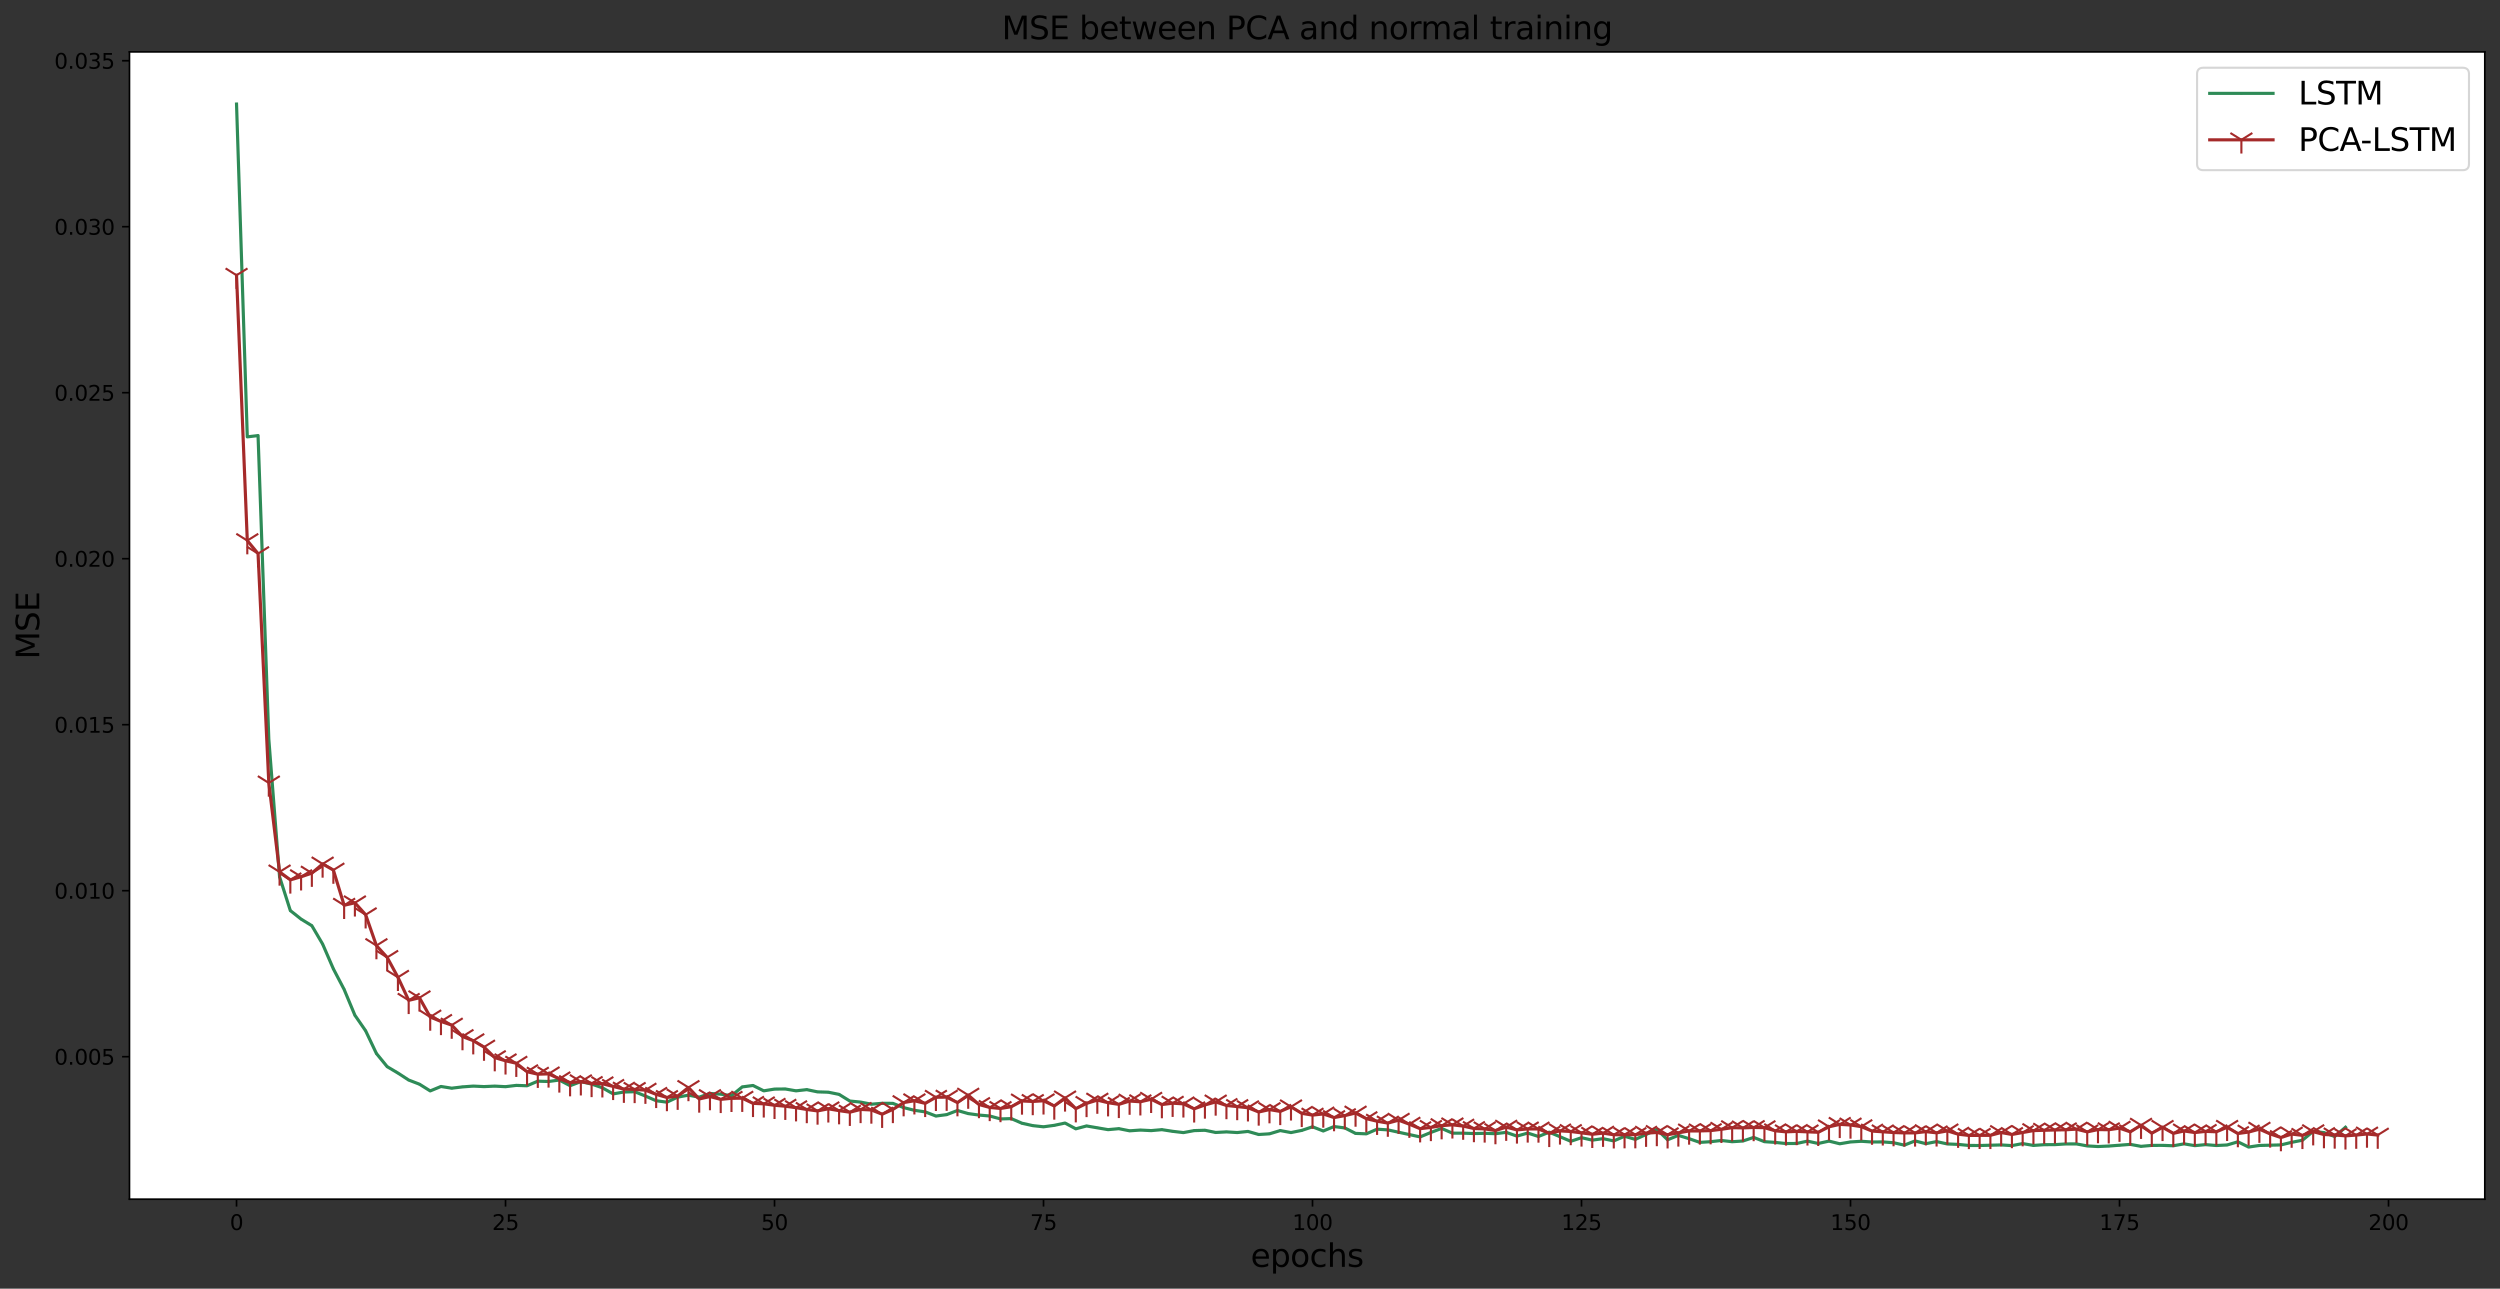 <?xml version="1.0" encoding="utf-8" standalone="no"?>
<!DOCTYPE svg PUBLIC "-//W3C//DTD SVG 1.1//EN"
  "http://www.w3.org/Graphics/SVG/1.1/DTD/svg11.dtd">
<svg xmlns:xlink="http://www.w3.org/1999/xlink" width="1184.545pt" height="610.593pt" viewBox="0 0 1184.545 610.593" xmlns="http://www.w3.org/2000/svg" version="1.1">
 <rect x="0" y="0" width="1184.545" height="610.593" fill="#333333" stroke="none"/>
 <defs>
  <style type="text/css">*{stroke-linejoin: round; stroke-linecap: butt}</style>
 </defs>
 <g id="figure_1">
  <g id="patch_1">
   <path d="M -0 610.593 
L 1184.545 610.593 
L 1184.545 0 
L -0 0 
L -0 610.593 
z
" style="fill: none"/>
  </g>
  <g id="axes_1">
   <g id="patch_2">
    <path d="M 61.345 568.198 
L 1177.345 568.198 
L 1177.345 24.598 
L 61.345 24.598 
z
" style="fill: #ffffff"/>
   </g>
   <g id="matplotlib.axis_1">
    <g id="xtick_1">
     <g id="line2d_1">
      <defs>
       <path id="m278b190fdf" d="M 0 0 
L 0 3.5 
" style="stroke: #000000; stroke-width: 0.8"/>
      </defs>
      <g>
       <use xlink:href="#m278b190fdf" x="112.073" y="568.198" style="stroke: #000000; stroke-width: 0.8"/>
      </g>
     </g>
     <g id="text_1">
      <!-- 0 -->
      <g transform="translate(108.891 582.796)scale(0.1 -0.1)">
       <defs>
        <path id="DejaVuSans-30" d="M 2034 4250 
Q 1547 4250 1301 3770 
Q 1056 3291 1056 2328 
Q 1056 1369 1301 889 
Q 1547 409 2034 409 
Q 2525 409 2770 889 
Q 3016 1369 3016 2328 
Q 3016 3291 2770 3770 
Q 2525 4250 2034 4250 
z
M 2034 4750 
Q 2819 4750 3233 4129 
Q 3647 3509 3647 2328 
Q 3647 1150 3233 529 
Q 2819 -91 2034 -91 
Q 1250 -91 836 529 
Q 422 1150 422 2328 
Q 422 3509 836 4129 
Q 1250 4750 2034 4750 
z
" transform="scale(0.016)"/>
       </defs>
       <use xlink:href="#DejaVuSans-30"/>
      </g>
     </g>
    </g>
    <g id="xtick_2">
     <g id="line2d_2">
      <g>
       <use xlink:href="#m278b190fdf" x="239.528" y="568.198" style="stroke: #000000; stroke-width: 0.8"/>
      </g>
     </g>
     <g id="text_2">
      <!-- 25 -->
      <g transform="translate(233.166 582.796)scale(0.1 -0.1)">
       <defs>
        <path id="DejaVuSans-32" d="M 1228 531 
L 3431 531 
L 3431 0 
L 469 0 
L 469 531 
Q 828 903 1448 1529 
Q 2069 2156 2228 2338 
Q 2531 2678 2651 2914 
Q 2772 3150 2772 3378 
Q 2772 3750 2511 3984 
Q 2250 4219 1831 4219 
Q 1534 4219 1204 4116 
Q 875 4013 500 3803 
L 500 4441 
Q 881 4594 1212 4672 
Q 1544 4750 1819 4750 
Q 2544 4750 2975 4387 
Q 3406 4025 3406 3419 
Q 3406 3131 3298 2873 
Q 3191 2616 2906 2266 
Q 2828 2175 2409 1742 
Q 1991 1309 1228 531 
z
" transform="scale(0.016)"/>
        <path id="DejaVuSans-35" d="M 691 4666 
L 3169 4666 
L 3169 4134 
L 1269 4134 
L 1269 2991 
Q 1406 3038 1543 3061 
Q 1681 3084 1819 3084 
Q 2600 3084 3056 2656 
Q 3513 2228 3513 1497 
Q 3513 744 3044 326 
Q 2575 -91 1722 -91 
Q 1428 -91 1123 -41 
Q 819 9 494 109 
L 494 744 
Q 775 591 1075 516 
Q 1375 441 1709 441 
Q 2250 441 2565 725 
Q 2881 1009 2881 1497 
Q 2881 1984 2565 2268 
Q 2250 2553 1709 2553 
Q 1456 2553 1204 2497 
Q 953 2441 691 2322 
L 691 4666 
z
" transform="scale(0.016)"/>
       </defs>
       <use xlink:href="#DejaVuSans-32"/>
       <use xlink:href="#DejaVuSans-35" x="63.623"/>
      </g>
     </g>
    </g>
    <g id="xtick_3">
     <g id="line2d_3">
      <g>
       <use xlink:href="#m278b190fdf" x="366.984" y="568.198" style="stroke: #000000; stroke-width: 0.8"/>
      </g>
     </g>
     <g id="text_3">
      <!-- 50 -->
      <g transform="translate(360.621 582.796)scale(0.1 -0.1)">
       <use xlink:href="#DejaVuSans-35"/>
       <use xlink:href="#DejaVuSans-30" x="63.623"/>
      </g>
     </g>
    </g>
    <g id="xtick_4">
     <g id="line2d_4">
      <g>
       <use xlink:href="#m278b190fdf" x="494.439" y="568.198" style="stroke: #000000; stroke-width: 0.8"/>
      </g>
     </g>
     <g id="text_4">
      <!-- 75 -->
      <g transform="translate(488.076 582.796)scale(0.1 -0.1)">
       <defs>
        <path id="DejaVuSans-37" d="M 525 4666 
L 3525 4666 
L 3525 4397 
L 1831 0 
L 1172 0 
L 2766 4134 
L 525 4134 
L 525 4666 
z
" transform="scale(0.016)"/>
       </defs>
       <use xlink:href="#DejaVuSans-37"/>
       <use xlink:href="#DejaVuSans-35" x="63.623"/>
      </g>
     </g>
    </g>
    <g id="xtick_5">
     <g id="line2d_5">
      <g>
       <use xlink:href="#m278b190fdf" x="621.894" y="568.198" style="stroke: #000000; stroke-width: 0.8"/>
      </g>
     </g>
     <g id="text_5">
      <!-- 100 -->
      <g transform="translate(612.351 582.796)scale(0.1 -0.1)">
       <defs>
        <path id="DejaVuSans-31" d="M 794 531 
L 1825 531 
L 1825 4091 
L 703 3866 
L 703 4441 
L 1819 4666 
L 2450 4666 
L 2450 531 
L 3481 531 
L 3481 0 
L 794 0 
L 794 531 
z
" transform="scale(0.016)"/>
       </defs>
       <use xlink:href="#DejaVuSans-31"/>
       <use xlink:href="#DejaVuSans-30" x="63.623"/>
       <use xlink:href="#DejaVuSans-30" x="127.246"/>
      </g>
     </g>
    </g>
    <g id="xtick_6">
     <g id="line2d_6">
      <g>
       <use xlink:href="#m278b190fdf" x="749.35" y="568.198" style="stroke: #000000; stroke-width: 0.8"/>
      </g>
     </g>
     <g id="text_6">
      <!-- 125 -->
      <g transform="translate(739.806 582.796)scale(0.1 -0.1)">
       <use xlink:href="#DejaVuSans-31"/>
       <use xlink:href="#DejaVuSans-32" x="63.623"/>
       <use xlink:href="#DejaVuSans-35" x="127.246"/>
      </g>
     </g>
    </g>
    <g id="xtick_7">
     <g id="line2d_7">
      <g>
       <use xlink:href="#m278b190fdf" x="876.805" y="568.198" style="stroke: #000000; stroke-width: 0.8"/>
      </g>
     </g>
     <g id="text_7">
      <!-- 150 -->
      <g transform="translate(867.262 582.796)scale(0.1 -0.1)">
       <use xlink:href="#DejaVuSans-31"/>
       <use xlink:href="#DejaVuSans-35" x="63.623"/>
       <use xlink:href="#DejaVuSans-30" x="127.246"/>
      </g>
     </g>
    </g>
    <g id="xtick_8">
     <g id="line2d_8">
      <g>
       <use xlink:href="#m278b190fdf" x="1004.261" y="568.198" style="stroke: #000000; stroke-width: 0.8"/>
      </g>
     </g>
     <g id="text_8">
      <!-- 175 -->
      <g transform="translate(994.717 582.796)scale(0.1 -0.1)">
       <use xlink:href="#DejaVuSans-31"/>
       <use xlink:href="#DejaVuSans-37" x="63.623"/>
       <use xlink:href="#DejaVuSans-35" x="127.246"/>
      </g>
     </g>
    </g>
    <g id="xtick_9">
     <g id="line2d_9">
      <g>
       <use xlink:href="#m278b190fdf" x="1131.716" y="568.198" style="stroke: #000000; stroke-width: 0.8"/>
      </g>
     </g>
     <g id="text_9">
      <!-- 200 -->
      <g transform="translate(1122.173 582.796)scale(0.1 -0.1)">
       <use xlink:href="#DejaVuSans-32"/>
       <use xlink:href="#DejaVuSans-30" x="63.623"/>
       <use xlink:href="#DejaVuSans-30" x="127.246"/>
      </g>
     </g>
    </g>
    <g id="text_10">
     <!-- epochs -->
     <g transform="translate(592.596 600.273)scale(0.15 -0.15)">
      <defs>
       <path id="DejaVuSans-65" d="M 3597 1894 
L 3597 1613 
L 953 1613 
Q 991 1019 1311 708 
Q 1631 397 2203 397 
Q 2534 397 2845 478 
Q 3156 559 3463 722 
L 3463 178 
Q 3153 47 2828 -22 
Q 2503 -91 2169 -91 
Q 1331 -91 842 396 
Q 353 884 353 1716 
Q 353 2575 817 3079 
Q 1281 3584 2069 3584 
Q 2775 3584 3186 3129 
Q 3597 2675 3597 1894 
z
M 3022 2063 
Q 3016 2534 2758 2815 
Q 2500 3097 2075 3097 
Q 1594 3097 1305 2825 
Q 1016 2553 972 2059 
L 3022 2063 
z
" transform="scale(0.016)"/>
       <path id="DejaVuSans-70" d="M 1159 525 
L 1159 -1331 
L 581 -1331 
L 581 3500 
L 1159 3500 
L 1159 2969 
Q 1341 3281 1617 3432 
Q 1894 3584 2278 3584 
Q 2916 3584 3314 3078 
Q 3713 2572 3713 1747 
Q 3713 922 3314 415 
Q 2916 -91 2278 -91 
Q 1894 -91 1617 61 
Q 1341 213 1159 525 
z
M 3116 1747 
Q 3116 2381 2855 2742 
Q 2594 3103 2138 3103 
Q 1681 3103 1420 2742 
Q 1159 2381 1159 1747 
Q 1159 1113 1420 752 
Q 1681 391 2138 391 
Q 2594 391 2855 752 
Q 3116 1113 3116 1747 
z
" transform="scale(0.016)"/>
       <path id="DejaVuSans-6f" d="M 1959 3097 
Q 1497 3097 1228 2736 
Q 959 2375 959 1747 
Q 959 1119 1226 758 
Q 1494 397 1959 397 
Q 2419 397 2687 759 
Q 2956 1122 2956 1747 
Q 2956 2369 2687 2733 
Q 2419 3097 1959 3097 
z
M 1959 3584 
Q 2709 3584 3137 3096 
Q 3566 2609 3566 1747 
Q 3566 888 3137 398 
Q 2709 -91 1959 -91 
Q 1206 -91 779 398 
Q 353 888 353 1747 
Q 353 2609 779 3096 
Q 1206 3584 1959 3584 
z
" transform="scale(0.016)"/>
       <path id="DejaVuSans-63" d="M 3122 3366 
L 3122 2828 
Q 2878 2963 2633 3030 
Q 2388 3097 2138 3097 
Q 1578 3097 1268 2742 
Q 959 2388 959 1747 
Q 959 1106 1268 751 
Q 1578 397 2138 397 
Q 2388 397 2633 464 
Q 2878 531 3122 666 
L 3122 134 
Q 2881 22 2623 -34 
Q 2366 -91 2075 -91 
Q 1284 -91 818 406 
Q 353 903 353 1747 
Q 353 2603 823 3093 
Q 1294 3584 2113 3584 
Q 2378 3584 2631 3529 
Q 2884 3475 3122 3366 
z
" transform="scale(0.016)"/>
       <path id="DejaVuSans-68" d="M 3513 2113 
L 3513 0 
L 2938 0 
L 2938 2094 
Q 2938 2591 2744 2837 
Q 2550 3084 2163 3084 
Q 1697 3084 1428 2787 
Q 1159 2491 1159 1978 
L 1159 0 
L 581 0 
L 581 4863 
L 1159 4863 
L 1159 2956 
Q 1366 3272 1645 3428 
Q 1925 3584 2291 3584 
Q 2894 3584 3203 3211 
Q 3513 2838 3513 2113 
z
" transform="scale(0.016)"/>
       <path id="DejaVuSans-73" d="M 2834 3397 
L 2834 2853 
Q 2591 2978 2328 3040 
Q 2066 3103 1784 3103 
Q 1356 3103 1142 2972 
Q 928 2841 928 2578 
Q 928 2378 1081 2264 
Q 1234 2150 1697 2047 
L 1894 2003 
Q 2506 1872 2764 1633 
Q 3022 1394 3022 966 
Q 3022 478 2636 193 
Q 2250 -91 1575 -91 
Q 1294 -91 989 -36 
Q 684 19 347 128 
L 347 722 
Q 666 556 975 473 
Q 1284 391 1588 391 
Q 1994 391 2212 530 
Q 2431 669 2431 922 
Q 2431 1156 2273 1281 
Q 2116 1406 1581 1522 
L 1381 1569 
Q 847 1681 609 1914 
Q 372 2147 372 2553 
Q 372 3047 722 3315 
Q 1072 3584 1716 3584 
Q 2034 3584 2315 3537 
Q 2597 3491 2834 3397 
z
" transform="scale(0.016)"/>
      </defs>
      <use xlink:href="#DejaVuSans-65"/>
      <use xlink:href="#DejaVuSans-70" x="61.523"/>
      <use xlink:href="#DejaVuSans-6f" x="125"/>
      <use xlink:href="#DejaVuSans-63" x="186.182"/>
      <use xlink:href="#DejaVuSans-68" x="241.162"/>
      <use xlink:href="#DejaVuSans-73" x="304.541"/>
     </g>
    </g>
   </g>
   <g id="matplotlib.axis_2">
    <g id="ytick_1">
     <g id="line2d_10">
      <defs>
       <path id="m7e5a7348c6" d="M 0 0 
L -3.5 0 
" style="stroke: #000000; stroke-width: 0.8"/>
      </defs>
      <g>
       <use xlink:href="#m7e5a7348c6" x="61.345" y="500.673" style="stroke: #000000; stroke-width: 0.8"/>
      </g>
     </g>
     <g id="text_11">
      <!-- 0.005 -->
      <g transform="translate(25.717 504.472)scale(0.1 -0.1)">
       <defs>
        <path id="DejaVuSans-2e" d="M 684 794 
L 1344 794 
L 1344 0 
L 684 0 
L 684 794 
z
" transform="scale(0.016)"/>
       </defs>
       <use xlink:href="#DejaVuSans-30"/>
       <use xlink:href="#DejaVuSans-2e" x="63.623"/>
       <use xlink:href="#DejaVuSans-30" x="95.41"/>
       <use xlink:href="#DejaVuSans-30" x="159.033"/>
       <use xlink:href="#DejaVuSans-35" x="222.656"/>
      </g>
     </g>
    </g>
    <g id="ytick_2">
     <g id="line2d_11">
      <g>
       <use xlink:href="#m7e5a7348c6" x="61.345" y="422.023" style="stroke: #000000; stroke-width: 0.8"/>
      </g>
     </g>
     <g id="text_12">
      <!-- 0.010 -->
      <g transform="translate(25.717 425.823)scale(0.1 -0.1)">
       <use xlink:href="#DejaVuSans-30"/>
       <use xlink:href="#DejaVuSans-2e" x="63.623"/>
       <use xlink:href="#DejaVuSans-30" x="95.41"/>
       <use xlink:href="#DejaVuSans-31" x="159.033"/>
       <use xlink:href="#DejaVuSans-30" x="222.656"/>
      </g>
     </g>
    </g>
    <g id="ytick_3">
     <g id="line2d_12">
      <g>
       <use xlink:href="#m7e5a7348c6" x="61.345" y="343.374" style="stroke: #000000; stroke-width: 0.8"/>
      </g>
     </g>
     <g id="text_13">
      <!-- 0.015 -->
      <g transform="translate(25.717 347.173)scale(0.1 -0.1)">
       <use xlink:href="#DejaVuSans-30"/>
       <use xlink:href="#DejaVuSans-2e" x="63.623"/>
       <use xlink:href="#DejaVuSans-30" x="95.41"/>
       <use xlink:href="#DejaVuSans-31" x="159.033"/>
       <use xlink:href="#DejaVuSans-35" x="222.656"/>
      </g>
     </g>
    </g>
    <g id="ytick_4">
     <g id="line2d_13">
      <g>
       <use xlink:href="#m7e5a7348c6" x="61.345" y="264.724" style="stroke: #000000; stroke-width: 0.8"/>
      </g>
     </g>
     <g id="text_14">
      <!-- 0.020 -->
      <g transform="translate(25.717 268.523)scale(0.1 -0.1)">
       <use xlink:href="#DejaVuSans-30"/>
       <use xlink:href="#DejaVuSans-2e" x="63.623"/>
       <use xlink:href="#DejaVuSans-30" x="95.41"/>
       <use xlink:href="#DejaVuSans-32" x="159.033"/>
       <use xlink:href="#DejaVuSans-30" x="222.656"/>
      </g>
     </g>
    </g>
    <g id="ytick_5">
     <g id="line2d_14">
      <g>
       <use xlink:href="#m7e5a7348c6" x="61.345" y="186.074" style="stroke: #000000; stroke-width: 0.8"/>
      </g>
     </g>
     <g id="text_15">
      <!-- 0.025 -->
      <g transform="translate(25.717 189.874)scale(0.1 -0.1)">
       <use xlink:href="#DejaVuSans-30"/>
       <use xlink:href="#DejaVuSans-2e" x="63.623"/>
       <use xlink:href="#DejaVuSans-30" x="95.41"/>
       <use xlink:href="#DejaVuSans-32" x="159.033"/>
       <use xlink:href="#DejaVuSans-35" x="222.656"/>
      </g>
     </g>
    </g>
    <g id="ytick_6">
     <g id="line2d_15">
      <g>
       <use xlink:href="#m7e5a7348c6" x="61.345" y="107.425" style="stroke: #000000; stroke-width: 0.8"/>
      </g>
     </g>
     <g id="text_16">
      <!-- 0.030 -->
      <g transform="translate(25.717 111.224)scale(0.1 -0.1)">
       <defs>
        <path id="DejaVuSans-33" d="M 2597 2516 
Q 3050 2419 3304 2112 
Q 3559 1806 3559 1356 
Q 3559 666 3084 287 
Q 2609 -91 1734 -91 
Q 1441 -91 1130 -33 
Q 819 25 488 141 
L 488 750 
Q 750 597 1062 519 
Q 1375 441 1716 441 
Q 2309 441 2620 675 
Q 2931 909 2931 1356 
Q 2931 1769 2642 2001 
Q 2353 2234 1838 2234 
L 1294 2234 
L 1294 2753 
L 1863 2753 
Q 2328 2753 2575 2939 
Q 2822 3125 2822 3475 
Q 2822 3834 2567 4026 
Q 2313 4219 1838 4219 
Q 1578 4219 1281 4162 
Q 984 4106 628 3988 
L 628 4550 
Q 988 4650 1302 4700 
Q 1616 4750 1894 4750 
Q 2613 4750 3031 4423 
Q 3450 4097 3450 3541 
Q 3450 3153 3228 2886 
Q 3006 2619 2597 2516 
z
" transform="scale(0.016)"/>
       </defs>
       <use xlink:href="#DejaVuSans-30"/>
       <use xlink:href="#DejaVuSans-2e" x="63.623"/>
       <use xlink:href="#DejaVuSans-30" x="95.41"/>
       <use xlink:href="#DejaVuSans-33" x="159.033"/>
       <use xlink:href="#DejaVuSans-30" x="222.656"/>
      </g>
     </g>
    </g>
    <g id="ytick_7">
     <g id="line2d_16">
      <g>
       <use xlink:href="#m7e5a7348c6" x="61.345" y="28.775" style="stroke: #000000; stroke-width: 0.8"/>
      </g>
     </g>
     <g id="text_17">
      <!-- 0.035 -->
      <g transform="translate(25.717 32.574)scale(0.1 -0.1)">
       <use xlink:href="#DejaVuSans-30"/>
       <use xlink:href="#DejaVuSans-2e" x="63.623"/>
       <use xlink:href="#DejaVuSans-30" x="95.41"/>
       <use xlink:href="#DejaVuSans-33" x="159.033"/>
       <use xlink:href="#DejaVuSans-35" x="222.656"/>
      </g>
     </g>
    </g>
    <g id="text_18">
     <!-- MSE -->
     <g transform="translate(18.598 312.369)rotate(-90)scale(0.15 -0.15)">
      <defs>
       <path id="DejaVuSans-4d" d="M 628 4666 
L 1569 4666 
L 2759 1491 
L 3956 4666 
L 4897 4666 
L 4897 0 
L 4281 0 
L 4281 4097 
L 3078 897 
L 2444 897 
L 1241 4097 
L 1241 0 
L 628 0 
L 628 4666 
z
" transform="scale(0.016)"/>
       <path id="DejaVuSans-53" d="M 3425 4513 
L 3425 3897 
Q 3066 4069 2747 4153 
Q 2428 4238 2131 4238 
Q 1616 4238 1336 4038 
Q 1056 3838 1056 3469 
Q 1056 3159 1242 3001 
Q 1428 2844 1947 2747 
L 2328 2669 
Q 3034 2534 3370 2195 
Q 3706 1856 3706 1288 
Q 3706 609 3251 259 
Q 2797 -91 1919 -91 
Q 1588 -91 1214 -16 
Q 841 59 441 206 
L 441 856 
Q 825 641 1194 531 
Q 1563 422 1919 422 
Q 2459 422 2753 634 
Q 3047 847 3047 1241 
Q 3047 1584 2836 1778 
Q 2625 1972 2144 2069 
L 1759 2144 
Q 1053 2284 737 2584 
Q 422 2884 422 3419 
Q 422 4038 858 4394 
Q 1294 4750 2059 4750 
Q 2388 4750 2728 4690 
Q 3069 4631 3425 4513 
z
" transform="scale(0.016)"/>
       <path id="DejaVuSans-45" d="M 628 4666 
L 3578 4666 
L 3578 4134 
L 1259 4134 
L 1259 2753 
L 3481 2753 
L 3481 2222 
L 1259 2222 
L 1259 531 
L 3634 531 
L 3634 0 
L 628 0 
L 628 4666 
z
" transform="scale(0.016)"/>
      </defs>
      <use xlink:href="#DejaVuSans-4d"/>
      <use xlink:href="#DejaVuSans-53" x="86.279"/>
      <use xlink:href="#DejaVuSans-45" x="149.756"/>
     </g>
    </g>
   </g>
   <g id="line2d_17">
    <path d="M 112.073 49.307 
L 117.171 206.996 
L 122.269 206.387 
L 127.367 350.241 
L 132.465 415.448 
L 137.564 431.454 
L 142.662 435.488 
L 147.76 438.62 
L 152.858 447.301 
L 157.957 459.068 
L 163.055 468.814 
L 168.153 481.038 
L 173.251 488.427 
L 178.349 499.161 
L 183.448 505.406 
L 188.546 508.429 
L 193.644 511.742 
L 198.742 513.707 
L 203.841 516.897 
L 208.939 514.795 
L 214.037 515.601 
L 219.135 514.991 
L 224.233 514.611 
L 229.332 514.852 
L 234.43 514.623 
L 239.528 514.889 
L 244.626 514.275 
L 249.724 514.455 
L 254.823 512.278 
L 259.921 512.432 
L 265.019 511.74 
L 270.117 514.424 
L 275.216 512.491 
L 280.314 513.646 
L 285.412 515.412 
L 290.51 518.304 
L 295.608 517.418 
L 300.707 517.268 
L 305.805 519.325 
L 310.903 521.552 
L 316.001 522.224 
L 321.1 519.829 
L 326.198 518.916 
L 331.296 519.859 
L 336.394 518.105 
L 341.492 518.426 
L 346.591 519.157 
L 351.689 515.001 
L 356.787 514.321 
L 361.885 516.856 
L 366.984 516.032 
L 372.082 515.98 
L 377.18 516.854 
L 382.278 516.289 
L 387.376 517.351 
L 392.475 517.508 
L 397.573 518.536 
L 402.671 521.692 
L 407.769 522.19 
L 412.867 523.188 
L 417.966 522.764 
L 423.064 522.793 
L 428.162 524.805 
L 433.26 526.087 
L 438.359 526.819 
L 443.457 528.797 
L 448.555 528.134 
L 453.653 526.173 
L 458.751 527.636 
L 463.85 528.337 
L 468.948 528.776 
L 474.046 530.172 
L 479.144 530.012 
L 484.243 532.214 
L 489.341 533.342 
L 494.439 533.898 
L 499.537 533.202 
L 504.635 532.122 
L 509.734 534.85 
L 514.832 533.501 
L 525.028 535.248 
L 530.126 534.783 
L 535.225 535.799 
L 540.323 535.444 
L 545.421 535.702 
L 550.519 535.255 
L 555.618 536.038 
L 560.716 536.646 
L 565.814 535.705 
L 570.912 535.536 
L 576.01 536.585 
L 581.109 536.311 
L 586.207 536.622 
L 591.305 536.095 
L 596.403 537.542 
L 601.502 537.228 
L 606.6 535.688 
L 611.698 536.629 
L 616.796 535.604 
L 621.894 533.9 
L 626.993 535.881 
L 632.091 533.779 
L 637.189 534.43 
L 642.287 537.022 
L 647.386 537.232 
L 652.484 535.03 
L 657.582 535.358 
L 672.877 538.69 
L 677.975 536.575 
L 683.073 534.672 
L 688.171 536.903 
L 693.269 536.922 
L 698.368 537.092 
L 703.466 536.992 
L 708.564 537.157 
L 713.662 536.539 
L 718.761 538.308 
L 723.859 536.868 
L 728.957 538.478 
L 734.055 536.443 
L 744.252 540.763 
L 749.35 539.063 
L 754.448 540.209 
L 759.546 539.517 
L 764.645 540.582 
L 769.743 538.382 
L 774.841 539.861 
L 779.939 537.547 
L 785.037 535.102 
L 790.136 540.058 
L 795.234 537.962 
L 800.332 539.535 
L 805.43 541.285 
L 810.529 540.954 
L 815.627 540.379 
L 820.725 540.959 
L 825.823 540.634 
L 830.921 538.926 
L 836.02 540.944 
L 841.118 541.288 
L 846.216 541.825 
L 851.314 541.794 
L 856.412 540.689 
L 861.511 541.798 
L 866.609 540.674 
L 871.707 541.943 
L 876.805 541.08 
L 881.904 540.755 
L 887.002 541.101 
L 892.1 541.06 
L 897.198 541.446 
L 902.296 542.581 
L 907.395 540.591 
L 912.493 541.894 
L 917.591 540.913 
L 922.689 542.023 
L 927.788 542.233 
L 932.886 542.735 
L 937.984 542.762 
L 948.18 542.492 
L 953.279 542.805 
L 958.377 541.852 
L 963.475 542.722 
L 968.573 542.368 
L 973.671 542.337 
L 978.77 542.029 
L 983.868 542.013 
L 988.966 542.961 
L 994.064 543.246 
L 999.163 543.017 
L 1009.359 542.229 
L 1014.457 543.157 
L 1019.555 542.714 
L 1024.654 542.695 
L 1029.752 542.883 
L 1034.85 541.983 
L 1039.948 542.825 
L 1045.047 542.351 
L 1050.145 542.767 
L 1055.243 542.51 
L 1060.341 541.011 
L 1065.439 543.489 
L 1070.538 542.74 
L 1080.734 542.483 
L 1085.832 541.252 
L 1090.931 540.264 
L 1096.029 536.06 
L 1101.127 536.647 
L 1106.225 538.489 
L 1111.323 534.122 
L 1111.323 534.122 
" clip-path="url(#p344c17da0a)" style="fill: none; stroke: #2e8b57; stroke-width: 1.5; stroke-linecap: square"/>
    <defs>
     <path id="m34b8fb7f93" d="M -0.5 0.5 
L 0.5 0.5 
L 0.5 -0.5 
L -0.5 -0.5 
z
"/>
    </defs>
    <g clip-path="url(#p344c17da0a)">
     <use xlink:href="#m34b8fb7f93" x="112.073" y="49.307" style="fill: #2e8b57"/>
     <use xlink:href="#m34b8fb7f93" x="117.171" y="206.996" style="fill: #2e8b57"/>
     <use xlink:href="#m34b8fb7f93" x="122.269" y="206.387" style="fill: #2e8b57"/>
     <use xlink:href="#m34b8fb7f93" x="127.367" y="350.241" style="fill: #2e8b57"/>
     <use xlink:href="#m34b8fb7f93" x="132.465" y="415.448" style="fill: #2e8b57"/>
     <use xlink:href="#m34b8fb7f93" x="137.564" y="431.454" style="fill: #2e8b57"/>
     <use xlink:href="#m34b8fb7f93" x="142.662" y="435.488" style="fill: #2e8b57"/>
     <use xlink:href="#m34b8fb7f93" x="147.76" y="438.62" style="fill: #2e8b57"/>
     <use xlink:href="#m34b8fb7f93" x="152.858" y="447.301" style="fill: #2e8b57"/>
     <use xlink:href="#m34b8fb7f93" x="157.957" y="459.068" style="fill: #2e8b57"/>
     <use xlink:href="#m34b8fb7f93" x="163.055" y="468.814" style="fill: #2e8b57"/>
     <use xlink:href="#m34b8fb7f93" x="168.153" y="481.038" style="fill: #2e8b57"/>
     <use xlink:href="#m34b8fb7f93" x="173.251" y="488.427" style="fill: #2e8b57"/>
     <use xlink:href="#m34b8fb7f93" x="178.349" y="499.161" style="fill: #2e8b57"/>
     <use xlink:href="#m34b8fb7f93" x="183.448" y="505.406" style="fill: #2e8b57"/>
     <use xlink:href="#m34b8fb7f93" x="188.546" y="508.429" style="fill: #2e8b57"/>
     <use xlink:href="#m34b8fb7f93" x="193.644" y="511.742" style="fill: #2e8b57"/>
     <use xlink:href="#m34b8fb7f93" x="198.742" y="513.707" style="fill: #2e8b57"/>
     <use xlink:href="#m34b8fb7f93" x="203.841" y="516.897" style="fill: #2e8b57"/>
     <use xlink:href="#m34b8fb7f93" x="208.939" y="514.795" style="fill: #2e8b57"/>
     <use xlink:href="#m34b8fb7f93" x="214.037" y="515.601" style="fill: #2e8b57"/>
     <use xlink:href="#m34b8fb7f93" x="219.135" y="514.991" style="fill: #2e8b57"/>
     <use xlink:href="#m34b8fb7f93" x="224.233" y="514.611" style="fill: #2e8b57"/>
     <use xlink:href="#m34b8fb7f93" x="229.332" y="514.852" style="fill: #2e8b57"/>
     <use xlink:href="#m34b8fb7f93" x="234.43" y="514.623" style="fill: #2e8b57"/>
     <use xlink:href="#m34b8fb7f93" x="239.528" y="514.889" style="fill: #2e8b57"/>
     <use xlink:href="#m34b8fb7f93" x="244.626" y="514.275" style="fill: #2e8b57"/>
     <use xlink:href="#m34b8fb7f93" x="249.724" y="514.455" style="fill: #2e8b57"/>
     <use xlink:href="#m34b8fb7f93" x="254.823" y="512.278" style="fill: #2e8b57"/>
     <use xlink:href="#m34b8fb7f93" x="259.921" y="512.432" style="fill: #2e8b57"/>
     <use xlink:href="#m34b8fb7f93" x="265.019" y="511.74" style="fill: #2e8b57"/>
     <use xlink:href="#m34b8fb7f93" x="270.117" y="514.424" style="fill: #2e8b57"/>
     <use xlink:href="#m34b8fb7f93" x="275.216" y="512.491" style="fill: #2e8b57"/>
     <use xlink:href="#m34b8fb7f93" x="280.314" y="513.646" style="fill: #2e8b57"/>
     <use xlink:href="#m34b8fb7f93" x="285.412" y="515.412" style="fill: #2e8b57"/>
     <use xlink:href="#m34b8fb7f93" x="290.51" y="518.304" style="fill: #2e8b57"/>
     <use xlink:href="#m34b8fb7f93" x="295.608" y="517.418" style="fill: #2e8b57"/>
     <use xlink:href="#m34b8fb7f93" x="300.707" y="517.268" style="fill: #2e8b57"/>
     <use xlink:href="#m34b8fb7f93" x="305.805" y="519.325" style="fill: #2e8b57"/>
     <use xlink:href="#m34b8fb7f93" x="310.903" y="521.552" style="fill: #2e8b57"/>
     <use xlink:href="#m34b8fb7f93" x="316.001" y="522.224" style="fill: #2e8b57"/>
     <use xlink:href="#m34b8fb7f93" x="321.1" y="519.829" style="fill: #2e8b57"/>
     <use xlink:href="#m34b8fb7f93" x="326.198" y="518.916" style="fill: #2e8b57"/>
     <use xlink:href="#m34b8fb7f93" x="331.296" y="519.859" style="fill: #2e8b57"/>
     <use xlink:href="#m34b8fb7f93" x="336.394" y="518.105" style="fill: #2e8b57"/>
     <use xlink:href="#m34b8fb7f93" x="341.492" y="518.426" style="fill: #2e8b57"/>
     <use xlink:href="#m34b8fb7f93" x="346.591" y="519.157" style="fill: #2e8b57"/>
     <use xlink:href="#m34b8fb7f93" x="351.689" y="515.001" style="fill: #2e8b57"/>
     <use xlink:href="#m34b8fb7f93" x="356.787" y="514.321" style="fill: #2e8b57"/>
     <use xlink:href="#m34b8fb7f93" x="361.885" y="516.856" style="fill: #2e8b57"/>
     <use xlink:href="#m34b8fb7f93" x="366.984" y="516.032" style="fill: #2e8b57"/>
     <use xlink:href="#m34b8fb7f93" x="372.082" y="515.98" style="fill: #2e8b57"/>
     <use xlink:href="#m34b8fb7f93" x="377.18" y="516.854" style="fill: #2e8b57"/>
     <use xlink:href="#m34b8fb7f93" x="382.278" y="516.289" style="fill: #2e8b57"/>
     <use xlink:href="#m34b8fb7f93" x="387.376" y="517.351" style="fill: #2e8b57"/>
     <use xlink:href="#m34b8fb7f93" x="392.475" y="517.508" style="fill: #2e8b57"/>
     <use xlink:href="#m34b8fb7f93" x="397.573" y="518.536" style="fill: #2e8b57"/>
     <use xlink:href="#m34b8fb7f93" x="402.671" y="521.692" style="fill: #2e8b57"/>
     <use xlink:href="#m34b8fb7f93" x="407.769" y="522.19" style="fill: #2e8b57"/>
     <use xlink:href="#m34b8fb7f93" x="412.867" y="523.188" style="fill: #2e8b57"/>
     <use xlink:href="#m34b8fb7f93" x="417.966" y="522.764" style="fill: #2e8b57"/>
     <use xlink:href="#m34b8fb7f93" x="423.064" y="522.793" style="fill: #2e8b57"/>
     <use xlink:href="#m34b8fb7f93" x="428.162" y="524.805" style="fill: #2e8b57"/>
     <use xlink:href="#m34b8fb7f93" x="433.26" y="526.087" style="fill: #2e8b57"/>
     <use xlink:href="#m34b8fb7f93" x="438.359" y="526.819" style="fill: #2e8b57"/>
     <use xlink:href="#m34b8fb7f93" x="443.457" y="528.797" style="fill: #2e8b57"/>
     <use xlink:href="#m34b8fb7f93" x="448.555" y="528.134" style="fill: #2e8b57"/>
     <use xlink:href="#m34b8fb7f93" x="453.653" y="526.173" style="fill: #2e8b57"/>
     <use xlink:href="#m34b8fb7f93" x="458.751" y="527.636" style="fill: #2e8b57"/>
     <use xlink:href="#m34b8fb7f93" x="463.85" y="528.337" style="fill: #2e8b57"/>
     <use xlink:href="#m34b8fb7f93" x="468.948" y="528.776" style="fill: #2e8b57"/>
     <use xlink:href="#m34b8fb7f93" x="474.046" y="530.172" style="fill: #2e8b57"/>
     <use xlink:href="#m34b8fb7f93" x="479.144" y="530.012" style="fill: #2e8b57"/>
     <use xlink:href="#m34b8fb7f93" x="484.243" y="532.214" style="fill: #2e8b57"/>
     <use xlink:href="#m34b8fb7f93" x="489.341" y="533.342" style="fill: #2e8b57"/>
     <use xlink:href="#m34b8fb7f93" x="494.439" y="533.898" style="fill: #2e8b57"/>
     <use xlink:href="#m34b8fb7f93" x="499.537" y="533.202" style="fill: #2e8b57"/>
     <use xlink:href="#m34b8fb7f93" x="504.635" y="532.122" style="fill: #2e8b57"/>
     <use xlink:href="#m34b8fb7f93" x="509.734" y="534.85" style="fill: #2e8b57"/>
     <use xlink:href="#m34b8fb7f93" x="514.832" y="533.501" style="fill: #2e8b57"/>
     <use xlink:href="#m34b8fb7f93" x="519.93" y="534.403" style="fill: #2e8b57"/>
     <use xlink:href="#m34b8fb7f93" x="525.028" y="535.248" style="fill: #2e8b57"/>
     <use xlink:href="#m34b8fb7f93" x="530.126" y="534.783" style="fill: #2e8b57"/>
     <use xlink:href="#m34b8fb7f93" x="535.225" y="535.799" style="fill: #2e8b57"/>
     <use xlink:href="#m34b8fb7f93" x="540.323" y="535.444" style="fill: #2e8b57"/>
     <use xlink:href="#m34b8fb7f93" x="545.421" y="535.702" style="fill: #2e8b57"/>
     <use xlink:href="#m34b8fb7f93" x="550.519" y="535.255" style="fill: #2e8b57"/>
     <use xlink:href="#m34b8fb7f93" x="555.618" y="536.038" style="fill: #2e8b57"/>
     <use xlink:href="#m34b8fb7f93" x="560.716" y="536.646" style="fill: #2e8b57"/>
     <use xlink:href="#m34b8fb7f93" x="565.814" y="535.705" style="fill: #2e8b57"/>
     <use xlink:href="#m34b8fb7f93" x="570.912" y="535.536" style="fill: #2e8b57"/>
     <use xlink:href="#m34b8fb7f93" x="576.01" y="536.585" style="fill: #2e8b57"/>
     <use xlink:href="#m34b8fb7f93" x="581.109" y="536.311" style="fill: #2e8b57"/>
     <use xlink:href="#m34b8fb7f93" x="586.207" y="536.622" style="fill: #2e8b57"/>
     <use xlink:href="#m34b8fb7f93" x="591.305" y="536.095" style="fill: #2e8b57"/>
     <use xlink:href="#m34b8fb7f93" x="596.403" y="537.542" style="fill: #2e8b57"/>
     <use xlink:href="#m34b8fb7f93" x="601.502" y="537.228" style="fill: #2e8b57"/>
     <use xlink:href="#m34b8fb7f93" x="606.6" y="535.688" style="fill: #2e8b57"/>
     <use xlink:href="#m34b8fb7f93" x="611.698" y="536.629" style="fill: #2e8b57"/>
     <use xlink:href="#m34b8fb7f93" x="616.796" y="535.604" style="fill: #2e8b57"/>
     <use xlink:href="#m34b8fb7f93" x="621.894" y="533.9" style="fill: #2e8b57"/>
     <use xlink:href="#m34b8fb7f93" x="626.993" y="535.881" style="fill: #2e8b57"/>
     <use xlink:href="#m34b8fb7f93" x="632.091" y="533.779" style="fill: #2e8b57"/>
     <use xlink:href="#m34b8fb7f93" x="637.189" y="534.43" style="fill: #2e8b57"/>
     <use xlink:href="#m34b8fb7f93" x="642.287" y="537.022" style="fill: #2e8b57"/>
     <use xlink:href="#m34b8fb7f93" x="647.386" y="537.232" style="fill: #2e8b57"/>
     <use xlink:href="#m34b8fb7f93" x="652.484" y="535.03" style="fill: #2e8b57"/>
     <use xlink:href="#m34b8fb7f93" x="657.582" y="535.358" style="fill: #2e8b57"/>
     <use xlink:href="#m34b8fb7f93" x="662.68" y="536.459" style="fill: #2e8b57"/>
     <use xlink:href="#m34b8fb7f93" x="667.778" y="537.64" style="fill: #2e8b57"/>
     <use xlink:href="#m34b8fb7f93" x="672.877" y="538.69" style="fill: #2e8b57"/>
     <use xlink:href="#m34b8fb7f93" x="677.975" y="536.575" style="fill: #2e8b57"/>
     <use xlink:href="#m34b8fb7f93" x="683.073" y="534.672" style="fill: #2e8b57"/>
     <use xlink:href="#m34b8fb7f93" x="688.171" y="536.903" style="fill: #2e8b57"/>
     <use xlink:href="#m34b8fb7f93" x="693.269" y="536.922" style="fill: #2e8b57"/>
     <use xlink:href="#m34b8fb7f93" x="698.368" y="537.092" style="fill: #2e8b57"/>
     <use xlink:href="#m34b8fb7f93" x="703.466" y="536.992" style="fill: #2e8b57"/>
     <use xlink:href="#m34b8fb7f93" x="708.564" y="537.157" style="fill: #2e8b57"/>
     <use xlink:href="#m34b8fb7f93" x="713.662" y="536.539" style="fill: #2e8b57"/>
     <use xlink:href="#m34b8fb7f93" x="718.761" y="538.308" style="fill: #2e8b57"/>
     <use xlink:href="#m34b8fb7f93" x="723.859" y="536.868" style="fill: #2e8b57"/>
     <use xlink:href="#m34b8fb7f93" x="728.957" y="538.478" style="fill: #2e8b57"/>
     <use xlink:href="#m34b8fb7f93" x="734.055" y="536.443" style="fill: #2e8b57"/>
     <use xlink:href="#m34b8fb7f93" x="739.153" y="538.554" style="fill: #2e8b57"/>
     <use xlink:href="#m34b8fb7f93" x="744.252" y="540.763" style="fill: #2e8b57"/>
     <use xlink:href="#m34b8fb7f93" x="749.35" y="539.063" style="fill: #2e8b57"/>
     <use xlink:href="#m34b8fb7f93" x="754.448" y="540.209" style="fill: #2e8b57"/>
     <use xlink:href="#m34b8fb7f93" x="759.546" y="539.517" style="fill: #2e8b57"/>
     <use xlink:href="#m34b8fb7f93" x="764.645" y="540.582" style="fill: #2e8b57"/>
     <use xlink:href="#m34b8fb7f93" x="769.743" y="538.382" style="fill: #2e8b57"/>
     <use xlink:href="#m34b8fb7f93" x="774.841" y="539.861" style="fill: #2e8b57"/>
     <use xlink:href="#m34b8fb7f93" x="779.939" y="537.547" style="fill: #2e8b57"/>
     <use xlink:href="#m34b8fb7f93" x="785.037" y="535.102" style="fill: #2e8b57"/>
     <use xlink:href="#m34b8fb7f93" x="790.136" y="540.058" style="fill: #2e8b57"/>
     <use xlink:href="#m34b8fb7f93" x="795.234" y="537.962" style="fill: #2e8b57"/>
     <use xlink:href="#m34b8fb7f93" x="800.332" y="539.535" style="fill: #2e8b57"/>
     <use xlink:href="#m34b8fb7f93" x="805.43" y="541.285" style="fill: #2e8b57"/>
     <use xlink:href="#m34b8fb7f93" x="810.529" y="540.954" style="fill: #2e8b57"/>
     <use xlink:href="#m34b8fb7f93" x="815.627" y="540.379" style="fill: #2e8b57"/>
     <use xlink:href="#m34b8fb7f93" x="820.725" y="540.959" style="fill: #2e8b57"/>
     <use xlink:href="#m34b8fb7f93" x="825.823" y="540.634" style="fill: #2e8b57"/>
     <use xlink:href="#m34b8fb7f93" x="830.921" y="538.926" style="fill: #2e8b57"/>
     <use xlink:href="#m34b8fb7f93" x="836.02" y="540.944" style="fill: #2e8b57"/>
     <use xlink:href="#m34b8fb7f93" x="841.118" y="541.288" style="fill: #2e8b57"/>
     <use xlink:href="#m34b8fb7f93" x="846.216" y="541.825" style="fill: #2e8b57"/>
     <use xlink:href="#m34b8fb7f93" x="851.314" y="541.794" style="fill: #2e8b57"/>
     <use xlink:href="#m34b8fb7f93" x="856.412" y="540.689" style="fill: #2e8b57"/>
     <use xlink:href="#m34b8fb7f93" x="861.511" y="541.798" style="fill: #2e8b57"/>
     <use xlink:href="#m34b8fb7f93" x="866.609" y="540.674" style="fill: #2e8b57"/>
     <use xlink:href="#m34b8fb7f93" x="871.707" y="541.943" style="fill: #2e8b57"/>
     <use xlink:href="#m34b8fb7f93" x="876.805" y="541.08" style="fill: #2e8b57"/>
     <use xlink:href="#m34b8fb7f93" x="881.904" y="540.755" style="fill: #2e8b57"/>
     <use xlink:href="#m34b8fb7f93" x="887.002" y="541.101" style="fill: #2e8b57"/>
     <use xlink:href="#m34b8fb7f93" x="892.1" y="541.06" style="fill: #2e8b57"/>
     <use xlink:href="#m34b8fb7f93" x="897.198" y="541.446" style="fill: #2e8b57"/>
     <use xlink:href="#m34b8fb7f93" x="902.296" y="542.581" style="fill: #2e8b57"/>
     <use xlink:href="#m34b8fb7f93" x="907.395" y="540.591" style="fill: #2e8b57"/>
     <use xlink:href="#m34b8fb7f93" x="912.493" y="541.894" style="fill: #2e8b57"/>
     <use xlink:href="#m34b8fb7f93" x="917.591" y="540.913" style="fill: #2e8b57"/>
     <use xlink:href="#m34b8fb7f93" x="922.689" y="542.023" style="fill: #2e8b57"/>
     <use xlink:href="#m34b8fb7f93" x="927.788" y="542.233" style="fill: #2e8b57"/>
     <use xlink:href="#m34b8fb7f93" x="932.886" y="542.735" style="fill: #2e8b57"/>
     <use xlink:href="#m34b8fb7f93" x="937.984" y="542.762" style="fill: #2e8b57"/>
     <use xlink:href="#m34b8fb7f93" x="943.082" y="542.576" style="fill: #2e8b57"/>
     <use xlink:href="#m34b8fb7f93" x="948.18" y="542.492" style="fill: #2e8b57"/>
     <use xlink:href="#m34b8fb7f93" x="953.279" y="542.805" style="fill: #2e8b57"/>
     <use xlink:href="#m34b8fb7f93" x="958.377" y="541.852" style="fill: #2e8b57"/>
     <use xlink:href="#m34b8fb7f93" x="963.475" y="542.722" style="fill: #2e8b57"/>
     <use xlink:href="#m34b8fb7f93" x="968.573" y="542.368" style="fill: #2e8b57"/>
     <use xlink:href="#m34b8fb7f93" x="973.671" y="542.337" style="fill: #2e8b57"/>
     <use xlink:href="#m34b8fb7f93" x="978.77" y="542.029" style="fill: #2e8b57"/>
     <use xlink:href="#m34b8fb7f93" x="983.868" y="542.013" style="fill: #2e8b57"/>
     <use xlink:href="#m34b8fb7f93" x="988.966" y="542.961" style="fill: #2e8b57"/>
     <use xlink:href="#m34b8fb7f93" x="994.064" y="543.246" style="fill: #2e8b57"/>
     <use xlink:href="#m34b8fb7f93" x="999.163" y="543.017" style="fill: #2e8b57"/>
     <use xlink:href="#m34b8fb7f93" x="1004.261" y="542.643" style="fill: #2e8b57"/>
     <use xlink:href="#m34b8fb7f93" x="1009.359" y="542.229" style="fill: #2e8b57"/>
     <use xlink:href="#m34b8fb7f93" x="1014.457" y="543.157" style="fill: #2e8b57"/>
     <use xlink:href="#m34b8fb7f93" x="1019.555" y="542.714" style="fill: #2e8b57"/>
     <use xlink:href="#m34b8fb7f93" x="1024.654" y="542.695" style="fill: #2e8b57"/>
     <use xlink:href="#m34b8fb7f93" x="1029.752" y="542.883" style="fill: #2e8b57"/>
     <use xlink:href="#m34b8fb7f93" x="1034.85" y="541.983" style="fill: #2e8b57"/>
     <use xlink:href="#m34b8fb7f93" x="1039.948" y="542.825" style="fill: #2e8b57"/>
     <use xlink:href="#m34b8fb7f93" x="1045.047" y="542.351" style="fill: #2e8b57"/>
     <use xlink:href="#m34b8fb7f93" x="1050.145" y="542.767" style="fill: #2e8b57"/>
     <use xlink:href="#m34b8fb7f93" x="1055.243" y="542.51" style="fill: #2e8b57"/>
     <use xlink:href="#m34b8fb7f93" x="1060.341" y="541.011" style="fill: #2e8b57"/>
     <use xlink:href="#m34b8fb7f93" x="1065.439" y="543.489" style="fill: #2e8b57"/>
     <use xlink:href="#m34b8fb7f93" x="1070.538" y="542.74" style="fill: #2e8b57"/>
     <use xlink:href="#m34b8fb7f93" x="1075.636" y="542.603" style="fill: #2e8b57"/>
     <use xlink:href="#m34b8fb7f93" x="1080.734" y="542.483" style="fill: #2e8b57"/>
     <use xlink:href="#m34b8fb7f93" x="1085.832" y="541.252" style="fill: #2e8b57"/>
     <use xlink:href="#m34b8fb7f93" x="1090.931" y="540.264" style="fill: #2e8b57"/>
     <use xlink:href="#m34b8fb7f93" x="1096.029" y="536.06" style="fill: #2e8b57"/>
     <use xlink:href="#m34b8fb7f93" x="1101.127" y="536.647" style="fill: #2e8b57"/>
     <use xlink:href="#m34b8fb7f93" x="1106.225" y="538.489" style="fill: #2e8b57"/>
     <use xlink:href="#m34b8fb7f93" x="1111.323" y="534.122" style="fill: #2e8b57"/>
    </g>
   </g>
   <g id="line2d_18">
    <path d="M 112.073 130.415 
L 117.171 256.147 
L 122.269 262.323 
L 127.367 370.975 
L 132.465 413.131 
L 137.564 416.893 
L 142.662 415.403 
L 147.76 413.712 
L 152.858 409.36 
L 157.957 412.247 
L 163.055 428.927 
L 168.153 427.765 
L 173.251 433.422 
L 178.349 448.032 
L 183.448 453.647 
L 188.546 463.058 
L 193.644 473.978 
L 198.742 472.754 
L 203.841 481.88 
L 208.939 483.97 
L 214.037 485.708 
L 219.135 491.123 
L 224.233 493.1 
L 229.332 496.118 
L 234.43 501.119 
L 239.528 502.618 
L 244.626 503.773 
L 249.724 507.802 
L 254.823 508.971 
L 259.921 508.815 
L 265.019 511.184 
L 270.117 512.958 
L 275.216 512.543 
L 280.314 513.351 
L 285.412 513.495 
L 295.608 516.048 
L 300.707 516.176 
L 305.805 516.533 
L 310.903 518.519 
L 316.001 520.003 
L 321.1 519.365 
L 326.198 515.262 
L 331.296 520.703 
L 336.394 519.565 
L 341.492 520.891 
L 346.591 520.388 
L 351.689 520.345 
L 356.787 522.782 
L 361.885 523.011 
L 366.984 523.694 
L 372.082 524.141 
L 377.18 524.841 
L 382.278 525.688 
L 387.376 526.373 
L 392.475 525.363 
L 397.573 526.241 
L 402.671 526.975 
L 407.769 525.667 
L 412.867 525.916 
L 417.966 527.927 
L 423.064 525.659 
L 428.162 522.425 
L 433.26 521.549 
L 438.359 522.791 
L 443.457 519.909 
L 448.555 519.847 
L 453.653 522.424 
L 458.751 518.88 
L 463.85 523.33 
L 468.948 524.726 
L 474.046 525.21 
L 479.144 524.387 
L 484.243 521.654 
L 489.341 521.888 
L 494.439 521.57 
L 499.537 524.021 
L 504.635 520.2 
L 509.734 525.302 
L 514.832 522.81 
L 519.93 521.247 
L 525.028 522.481 
L 530.126 523.265 
L 535.225 521.699 
L 540.323 522.032 
L 545.421 520.849 
L 550.519 523.35 
L 555.618 522.716 
L 560.716 523.02 
L 565.814 525.369 
L 570.912 523.548 
L 576.01 522.116 
L 581.109 523.784 
L 591.305 524.861 
L 596.403 526.876 
L 601.502 525.746 
L 606.6 526.604 
L 611.698 524.429 
L 616.796 527.514 
L 621.894 528.351 
L 626.993 527.811 
L 632.091 529.52 
L 637.189 528.599 
L 642.287 527.363 
L 647.386 530.036 
L 652.484 531.248 
L 657.582 532.136 
L 662.68 530.764 
L 667.778 532.653 
L 672.877 534.789 
L 677.975 534.186 
L 683.073 533.348 
L 688.171 532.967 
L 693.269 533.555 
L 698.368 534.709 
L 703.466 534.883 
L 708.564 535.673 
L 713.662 534.056 
L 718.761 535.364 
L 723.859 534.899 
L 728.957 534.926 
L 734.055 536.996 
L 739.153 535.837 
L 744.252 536.117 
L 754.448 537.432 
L 759.546 536.895 
L 764.645 537.669 
L 774.841 537.604 
L 779.939 536.922 
L 785.037 536.582 
L 790.136 537.649 
L 800.332 535.862 
L 805.43 535.847 
L 810.529 535.698 
L 815.627 535.074 
L 820.725 534.317 
L 825.823 534.417 
L 830.921 534.215 
L 836.02 534.314 
L 841.118 535.784 
L 846.216 536.28 
L 851.314 536.076 
L 861.511 536.492 
L 866.609 533.904 
L 871.707 532.739 
L 876.805 533.036 
L 881.904 533.829 
L 887.002 535.921 
L 897.198 536.612 
L 902.296 536.79 
L 907.395 536.788 
L 912.493 536.189 
L 917.591 536.756 
L 922.689 535.829 
L 927.788 537.389 
L 932.886 537.993 
L 943.082 537.934 
L 948.18 536.608 
L 953.279 537.53 
L 963.475 535.696 
L 973.671 535.402 
L 978.77 535.299 
L 983.868 535.013 
L 988.966 536.301 
L 994.064 535.214 
L 999.163 535.283 
L 1004.261 534.537 
L 1009.359 536.284 
L 1014.457 533.145 
L 1019.555 536.927 
L 1024.654 534.153 
L 1029.752 536.998 
L 1034.85 535.868 
L 1039.948 536.625 
L 1045.047 536.067 
L 1050.145 536.254 
L 1055.243 534.137 
L 1060.341 537.088 
L 1065.439 536.385 
L 1070.538 535.012 
L 1075.636 537.264 
L 1080.734 538.987 
L 1085.832 537.344 
L 1090.931 537.948 
L 1096.029 536.206 
L 1101.127 537.556 
L 1106.225 537.773 
L 1111.323 538.184 
L 1116.422 537.823 
L 1121.52 537.304 
L 1126.618 537.818 
L 1126.618 537.818 
" clip-path="url(#p344c17da0a)" style="fill: none; stroke: #a52a2a; stroke-width: 1.5; stroke-linecap: square"/>
    <defs>
     <path id="m3c2f5accd7" d="M 0 0 
L 0 6.5 
M 0 0 
L 5.2 -3.25 
M 0 0 
L -5.2 -3.25 
" style="stroke: #a52a2a"/>
    </defs>
    <g clip-path="url(#p344c17da0a)">
     <use xlink:href="#m3c2f5accd7" x="112.073" y="130.415" style="fill: #a52a2a; stroke: #a52a2a"/>
     <use xlink:href="#m3c2f5accd7" x="117.171" y="256.147" style="fill: #a52a2a; stroke: #a52a2a"/>
     <use xlink:href="#m3c2f5accd7" x="122.269" y="262.323" style="fill: #a52a2a; stroke: #a52a2a"/>
     <use xlink:href="#m3c2f5accd7" x="127.367" y="370.975" style="fill: #a52a2a; stroke: #a52a2a"/>
     <use xlink:href="#m3c2f5accd7" x="132.465" y="413.131" style="fill: #a52a2a; stroke: #a52a2a"/>
     <use xlink:href="#m3c2f5accd7" x="137.564" y="416.893" style="fill: #a52a2a; stroke: #a52a2a"/>
     <use xlink:href="#m3c2f5accd7" x="142.662" y="415.403" style="fill: #a52a2a; stroke: #a52a2a"/>
     <use xlink:href="#m3c2f5accd7" x="147.76" y="413.712" style="fill: #a52a2a; stroke: #a52a2a"/>
     <use xlink:href="#m3c2f5accd7" x="152.858" y="409.36" style="fill: #a52a2a; stroke: #a52a2a"/>
     <use xlink:href="#m3c2f5accd7" x="157.957" y="412.247" style="fill: #a52a2a; stroke: #a52a2a"/>
     <use xlink:href="#m3c2f5accd7" x="163.055" y="428.927" style="fill: #a52a2a; stroke: #a52a2a"/>
     <use xlink:href="#m3c2f5accd7" x="168.153" y="427.765" style="fill: #a52a2a; stroke: #a52a2a"/>
     <use xlink:href="#m3c2f5accd7" x="173.251" y="433.422" style="fill: #a52a2a; stroke: #a52a2a"/>
     <use xlink:href="#m3c2f5accd7" x="178.349" y="448.032" style="fill: #a52a2a; stroke: #a52a2a"/>
     <use xlink:href="#m3c2f5accd7" x="183.448" y="453.647" style="fill: #a52a2a; stroke: #a52a2a"/>
     <use xlink:href="#m3c2f5accd7" x="188.546" y="463.058" style="fill: #a52a2a; stroke: #a52a2a"/>
     <use xlink:href="#m3c2f5accd7" x="193.644" y="473.978" style="fill: #a52a2a; stroke: #a52a2a"/>
     <use xlink:href="#m3c2f5accd7" x="198.742" y="472.754" style="fill: #a52a2a; stroke: #a52a2a"/>
     <use xlink:href="#m3c2f5accd7" x="203.841" y="481.88" style="fill: #a52a2a; stroke: #a52a2a"/>
     <use xlink:href="#m3c2f5accd7" x="208.939" y="483.97" style="fill: #a52a2a; stroke: #a52a2a"/>
     <use xlink:href="#m3c2f5accd7" x="214.037" y="485.708" style="fill: #a52a2a; stroke: #a52a2a"/>
     <use xlink:href="#m3c2f5accd7" x="219.135" y="491.123" style="fill: #a52a2a; stroke: #a52a2a"/>
     <use xlink:href="#m3c2f5accd7" x="224.233" y="493.1" style="fill: #a52a2a; stroke: #a52a2a"/>
     <use xlink:href="#m3c2f5accd7" x="229.332" y="496.118" style="fill: #a52a2a; stroke: #a52a2a"/>
     <use xlink:href="#m3c2f5accd7" x="234.43" y="501.119" style="fill: #a52a2a; stroke: #a52a2a"/>
     <use xlink:href="#m3c2f5accd7" x="239.528" y="502.618" style="fill: #a52a2a; stroke: #a52a2a"/>
     <use xlink:href="#m3c2f5accd7" x="244.626" y="503.773" style="fill: #a52a2a; stroke: #a52a2a"/>
     <use xlink:href="#m3c2f5accd7" x="249.724" y="507.802" style="fill: #a52a2a; stroke: #a52a2a"/>
     <use xlink:href="#m3c2f5accd7" x="254.823" y="508.971" style="fill: #a52a2a; stroke: #a52a2a"/>
     <use xlink:href="#m3c2f5accd7" x="259.921" y="508.815" style="fill: #a52a2a; stroke: #a52a2a"/>
     <use xlink:href="#m3c2f5accd7" x="265.019" y="511.184" style="fill: #a52a2a; stroke: #a52a2a"/>
     <use xlink:href="#m3c2f5accd7" x="270.117" y="512.958" style="fill: #a52a2a; stroke: #a52a2a"/>
     <use xlink:href="#m3c2f5accd7" x="275.216" y="512.543" style="fill: #a52a2a; stroke: #a52a2a"/>
     <use xlink:href="#m3c2f5accd7" x="280.314" y="513.351" style="fill: #a52a2a; stroke: #a52a2a"/>
     <use xlink:href="#m3c2f5accd7" x="285.412" y="513.495" style="fill: #a52a2a; stroke: #a52a2a"/>
     <use xlink:href="#m3c2f5accd7" x="290.51" y="514.738" style="fill: #a52a2a; stroke: #a52a2a"/>
     <use xlink:href="#m3c2f5accd7" x="295.608" y="516.048" style="fill: #a52a2a; stroke: #a52a2a"/>
     <use xlink:href="#m3c2f5accd7" x="300.707" y="516.176" style="fill: #a52a2a; stroke: #a52a2a"/>
     <use xlink:href="#m3c2f5accd7" x="305.805" y="516.533" style="fill: #a52a2a; stroke: #a52a2a"/>
     <use xlink:href="#m3c2f5accd7" x="310.903" y="518.519" style="fill: #a52a2a; stroke: #a52a2a"/>
     <use xlink:href="#m3c2f5accd7" x="316.001" y="520.003" style="fill: #a52a2a; stroke: #a52a2a"/>
     <use xlink:href="#m3c2f5accd7" x="321.1" y="519.365" style="fill: #a52a2a; stroke: #a52a2a"/>
     <use xlink:href="#m3c2f5accd7" x="326.198" y="515.262" style="fill: #a52a2a; stroke: #a52a2a"/>
     <use xlink:href="#m3c2f5accd7" x="331.296" y="520.703" style="fill: #a52a2a; stroke: #a52a2a"/>
     <use xlink:href="#m3c2f5accd7" x="336.394" y="519.565" style="fill: #a52a2a; stroke: #a52a2a"/>
     <use xlink:href="#m3c2f5accd7" x="341.492" y="520.891" style="fill: #a52a2a; stroke: #a52a2a"/>
     <use xlink:href="#m3c2f5accd7" x="346.591" y="520.388" style="fill: #a52a2a; stroke: #a52a2a"/>
     <use xlink:href="#m3c2f5accd7" x="351.689" y="520.345" style="fill: #a52a2a; stroke: #a52a2a"/>
     <use xlink:href="#m3c2f5accd7" x="356.787" y="522.782" style="fill: #a52a2a; stroke: #a52a2a"/>
     <use xlink:href="#m3c2f5accd7" x="361.885" y="523.011" style="fill: #a52a2a; stroke: #a52a2a"/>
     <use xlink:href="#m3c2f5accd7" x="366.984" y="523.694" style="fill: #a52a2a; stroke: #a52a2a"/>
     <use xlink:href="#m3c2f5accd7" x="372.082" y="524.141" style="fill: #a52a2a; stroke: #a52a2a"/>
     <use xlink:href="#m3c2f5accd7" x="377.18" y="524.841" style="fill: #a52a2a; stroke: #a52a2a"/>
     <use xlink:href="#m3c2f5accd7" x="382.278" y="525.688" style="fill: #a52a2a; stroke: #a52a2a"/>
     <use xlink:href="#m3c2f5accd7" x="387.376" y="526.373" style="fill: #a52a2a; stroke: #a52a2a"/>
     <use xlink:href="#m3c2f5accd7" x="392.475" y="525.363" style="fill: #a52a2a; stroke: #a52a2a"/>
     <use xlink:href="#m3c2f5accd7" x="397.573" y="526.241" style="fill: #a52a2a; stroke: #a52a2a"/>
     <use xlink:href="#m3c2f5accd7" x="402.671" y="526.975" style="fill: #a52a2a; stroke: #a52a2a"/>
     <use xlink:href="#m3c2f5accd7" x="407.769" y="525.667" style="fill: #a52a2a; stroke: #a52a2a"/>
     <use xlink:href="#m3c2f5accd7" x="412.867" y="525.916" style="fill: #a52a2a; stroke: #a52a2a"/>
     <use xlink:href="#m3c2f5accd7" x="417.966" y="527.927" style="fill: #a52a2a; stroke: #a52a2a"/>
     <use xlink:href="#m3c2f5accd7" x="423.064" y="525.659" style="fill: #a52a2a; stroke: #a52a2a"/>
     <use xlink:href="#m3c2f5accd7" x="428.162" y="522.425" style="fill: #a52a2a; stroke: #a52a2a"/>
     <use xlink:href="#m3c2f5accd7" x="433.26" y="521.549" style="fill: #a52a2a; stroke: #a52a2a"/>
     <use xlink:href="#m3c2f5accd7" x="438.359" y="522.791" style="fill: #a52a2a; stroke: #a52a2a"/>
     <use xlink:href="#m3c2f5accd7" x="443.457" y="519.909" style="fill: #a52a2a; stroke: #a52a2a"/>
     <use xlink:href="#m3c2f5accd7" x="448.555" y="519.847" style="fill: #a52a2a; stroke: #a52a2a"/>
     <use xlink:href="#m3c2f5accd7" x="453.653" y="522.424" style="fill: #a52a2a; stroke: #a52a2a"/>
     <use xlink:href="#m3c2f5accd7" x="458.751" y="518.88" style="fill: #a52a2a; stroke: #a52a2a"/>
     <use xlink:href="#m3c2f5accd7" x="463.85" y="523.33" style="fill: #a52a2a; stroke: #a52a2a"/>
     <use xlink:href="#m3c2f5accd7" x="468.948" y="524.726" style="fill: #a52a2a; stroke: #a52a2a"/>
     <use xlink:href="#m3c2f5accd7" x="474.046" y="525.21" style="fill: #a52a2a; stroke: #a52a2a"/>
     <use xlink:href="#m3c2f5accd7" x="479.144" y="524.387" style="fill: #a52a2a; stroke: #a52a2a"/>
     <use xlink:href="#m3c2f5accd7" x="484.243" y="521.654" style="fill: #a52a2a; stroke: #a52a2a"/>
     <use xlink:href="#m3c2f5accd7" x="489.341" y="521.888" style="fill: #a52a2a; stroke: #a52a2a"/>
     <use xlink:href="#m3c2f5accd7" x="494.439" y="521.57" style="fill: #a52a2a; stroke: #a52a2a"/>
     <use xlink:href="#m3c2f5accd7" x="499.537" y="524.021" style="fill: #a52a2a; stroke: #a52a2a"/>
     <use xlink:href="#m3c2f5accd7" x="504.635" y="520.2" style="fill: #a52a2a; stroke: #a52a2a"/>
     <use xlink:href="#m3c2f5accd7" x="509.734" y="525.302" style="fill: #a52a2a; stroke: #a52a2a"/>
     <use xlink:href="#m3c2f5accd7" x="514.832" y="522.81" style="fill: #a52a2a; stroke: #a52a2a"/>
     <use xlink:href="#m3c2f5accd7" x="519.93" y="521.247" style="fill: #a52a2a; stroke: #a52a2a"/>
     <use xlink:href="#m3c2f5accd7" x="525.028" y="522.481" style="fill: #a52a2a; stroke: #a52a2a"/>
     <use xlink:href="#m3c2f5accd7" x="530.126" y="523.265" style="fill: #a52a2a; stroke: #a52a2a"/>
     <use xlink:href="#m3c2f5accd7" x="535.225" y="521.699" style="fill: #a52a2a; stroke: #a52a2a"/>
     <use xlink:href="#m3c2f5accd7" x="540.323" y="522.032" style="fill: #a52a2a; stroke: #a52a2a"/>
     <use xlink:href="#m3c2f5accd7" x="545.421" y="520.849" style="fill: #a52a2a; stroke: #a52a2a"/>
     <use xlink:href="#m3c2f5accd7" x="550.519" y="523.35" style="fill: #a52a2a; stroke: #a52a2a"/>
     <use xlink:href="#m3c2f5accd7" x="555.618" y="522.716" style="fill: #a52a2a; stroke: #a52a2a"/>
     <use xlink:href="#m3c2f5accd7" x="560.716" y="523.02" style="fill: #a52a2a; stroke: #a52a2a"/>
     <use xlink:href="#m3c2f5accd7" x="565.814" y="525.369" style="fill: #a52a2a; stroke: #a52a2a"/>
     <use xlink:href="#m3c2f5accd7" x="570.912" y="523.548" style="fill: #a52a2a; stroke: #a52a2a"/>
     <use xlink:href="#m3c2f5accd7" x="576.01" y="522.116" style="fill: #a52a2a; stroke: #a52a2a"/>
     <use xlink:href="#m3c2f5accd7" x="581.109" y="523.784" style="fill: #a52a2a; stroke: #a52a2a"/>
     <use xlink:href="#m3c2f5accd7" x="586.207" y="524.282" style="fill: #a52a2a; stroke: #a52a2a"/>
     <use xlink:href="#m3c2f5accd7" x="591.305" y="524.861" style="fill: #a52a2a; stroke: #a52a2a"/>
     <use xlink:href="#m3c2f5accd7" x="596.403" y="526.876" style="fill: #a52a2a; stroke: #a52a2a"/>
     <use xlink:href="#m3c2f5accd7" x="601.502" y="525.746" style="fill: #a52a2a; stroke: #a52a2a"/>
     <use xlink:href="#m3c2f5accd7" x="606.6" y="526.604" style="fill: #a52a2a; stroke: #a52a2a"/>
     <use xlink:href="#m3c2f5accd7" x="611.698" y="524.429" style="fill: #a52a2a; stroke: #a52a2a"/>
     <use xlink:href="#m3c2f5accd7" x="616.796" y="527.514" style="fill: #a52a2a; stroke: #a52a2a"/>
     <use xlink:href="#m3c2f5accd7" x="621.894" y="528.351" style="fill: #a52a2a; stroke: #a52a2a"/>
     <use xlink:href="#m3c2f5accd7" x="626.993" y="527.811" style="fill: #a52a2a; stroke: #a52a2a"/>
     <use xlink:href="#m3c2f5accd7" x="632.091" y="529.52" style="fill: #a52a2a; stroke: #a52a2a"/>
     <use xlink:href="#m3c2f5accd7" x="637.189" y="528.599" style="fill: #a52a2a; stroke: #a52a2a"/>
     <use xlink:href="#m3c2f5accd7" x="642.287" y="527.363" style="fill: #a52a2a; stroke: #a52a2a"/>
     <use xlink:href="#m3c2f5accd7" x="647.386" y="530.036" style="fill: #a52a2a; stroke: #a52a2a"/>
     <use xlink:href="#m3c2f5accd7" x="652.484" y="531.248" style="fill: #a52a2a; stroke: #a52a2a"/>
     <use xlink:href="#m3c2f5accd7" x="657.582" y="532.136" style="fill: #a52a2a; stroke: #a52a2a"/>
     <use xlink:href="#m3c2f5accd7" x="662.68" y="530.764" style="fill: #a52a2a; stroke: #a52a2a"/>
     <use xlink:href="#m3c2f5accd7" x="667.778" y="532.653" style="fill: #a52a2a; stroke: #a52a2a"/>
     <use xlink:href="#m3c2f5accd7" x="672.877" y="534.789" style="fill: #a52a2a; stroke: #a52a2a"/>
     <use xlink:href="#m3c2f5accd7" x="677.975" y="534.186" style="fill: #a52a2a; stroke: #a52a2a"/>
     <use xlink:href="#m3c2f5accd7" x="683.073" y="533.348" style="fill: #a52a2a; stroke: #a52a2a"/>
     <use xlink:href="#m3c2f5accd7" x="688.171" y="532.967" style="fill: #a52a2a; stroke: #a52a2a"/>
     <use xlink:href="#m3c2f5accd7" x="693.269" y="533.555" style="fill: #a52a2a; stroke: #a52a2a"/>
     <use xlink:href="#m3c2f5accd7" x="698.368" y="534.709" style="fill: #a52a2a; stroke: #a52a2a"/>
     <use xlink:href="#m3c2f5accd7" x="703.466" y="534.883" style="fill: #a52a2a; stroke: #a52a2a"/>
     <use xlink:href="#m3c2f5accd7" x="708.564" y="535.673" style="fill: #a52a2a; stroke: #a52a2a"/>
     <use xlink:href="#m3c2f5accd7" x="713.662" y="534.056" style="fill: #a52a2a; stroke: #a52a2a"/>
     <use xlink:href="#m3c2f5accd7" x="718.761" y="535.364" style="fill: #a52a2a; stroke: #a52a2a"/>
     <use xlink:href="#m3c2f5accd7" x="723.859" y="534.899" style="fill: #a52a2a; stroke: #a52a2a"/>
     <use xlink:href="#m3c2f5accd7" x="728.957" y="534.926" style="fill: #a52a2a; stroke: #a52a2a"/>
     <use xlink:href="#m3c2f5accd7" x="734.055" y="536.996" style="fill: #a52a2a; stroke: #a52a2a"/>
     <use xlink:href="#m3c2f5accd7" x="739.153" y="535.837" style="fill: #a52a2a; stroke: #a52a2a"/>
     <use xlink:href="#m3c2f5accd7" x="744.252" y="536.117" style="fill: #a52a2a; stroke: #a52a2a"/>
     <use xlink:href="#m3c2f5accd7" x="749.35" y="536.768" style="fill: #a52a2a; stroke: #a52a2a"/>
     <use xlink:href="#m3c2f5accd7" x="754.448" y="537.432" style="fill: #a52a2a; stroke: #a52a2a"/>
     <use xlink:href="#m3c2f5accd7" x="759.546" y="536.895" style="fill: #a52a2a; stroke: #a52a2a"/>
     <use xlink:href="#m3c2f5accd7" x="764.645" y="537.669" style="fill: #a52a2a; stroke: #a52a2a"/>
     <use xlink:href="#m3c2f5accd7" x="769.743" y="537.601" style="fill: #a52a2a; stroke: #a52a2a"/>
     <use xlink:href="#m3c2f5accd7" x="774.841" y="537.604" style="fill: #a52a2a; stroke: #a52a2a"/>
     <use xlink:href="#m3c2f5accd7" x="779.939" y="536.922" style="fill: #a52a2a; stroke: #a52a2a"/>
     <use xlink:href="#m3c2f5accd7" x="785.037" y="536.582" style="fill: #a52a2a; stroke: #a52a2a"/>
     <use xlink:href="#m3c2f5accd7" x="790.136" y="537.649" style="fill: #a52a2a; stroke: #a52a2a"/>
     <use xlink:href="#m3c2f5accd7" x="795.234" y="536.775" style="fill: #a52a2a; stroke: #a52a2a"/>
     <use xlink:href="#m3c2f5accd7" x="800.332" y="535.862" style="fill: #a52a2a; stroke: #a52a2a"/>
     <use xlink:href="#m3c2f5accd7" x="805.43" y="535.847" style="fill: #a52a2a; stroke: #a52a2a"/>
     <use xlink:href="#m3c2f5accd7" x="810.529" y="535.698" style="fill: #a52a2a; stroke: #a52a2a"/>
     <use xlink:href="#m3c2f5accd7" x="815.627" y="535.074" style="fill: #a52a2a; stroke: #a52a2a"/>
     <use xlink:href="#m3c2f5accd7" x="820.725" y="534.317" style="fill: #a52a2a; stroke: #a52a2a"/>
     <use xlink:href="#m3c2f5accd7" x="825.823" y="534.417" style="fill: #a52a2a; stroke: #a52a2a"/>
     <use xlink:href="#m3c2f5accd7" x="830.921" y="534.215" style="fill: #a52a2a; stroke: #a52a2a"/>
     <use xlink:href="#m3c2f5accd7" x="836.02" y="534.314" style="fill: #a52a2a; stroke: #a52a2a"/>
     <use xlink:href="#m3c2f5accd7" x="841.118" y="535.784" style="fill: #a52a2a; stroke: #a52a2a"/>
     <use xlink:href="#m3c2f5accd7" x="846.216" y="536.28" style="fill: #a52a2a; stroke: #a52a2a"/>
     <use xlink:href="#m3c2f5accd7" x="851.314" y="536.076" style="fill: #a52a2a; stroke: #a52a2a"/>
     <use xlink:href="#m3c2f5accd7" x="856.412" y="536.287" style="fill: #a52a2a; stroke: #a52a2a"/>
     <use xlink:href="#m3c2f5accd7" x="861.511" y="536.492" style="fill: #a52a2a; stroke: #a52a2a"/>
     <use xlink:href="#m3c2f5accd7" x="866.609" y="533.904" style="fill: #a52a2a; stroke: #a52a2a"/>
     <use xlink:href="#m3c2f5accd7" x="871.707" y="532.739" style="fill: #a52a2a; stroke: #a52a2a"/>
     <use xlink:href="#m3c2f5accd7" x="876.805" y="533.036" style="fill: #a52a2a; stroke: #a52a2a"/>
     <use xlink:href="#m3c2f5accd7" x="881.904" y="533.829" style="fill: #a52a2a; stroke: #a52a2a"/>
     <use xlink:href="#m3c2f5accd7" x="887.002" y="535.921" style="fill: #a52a2a; stroke: #a52a2a"/>
     <use xlink:href="#m3c2f5accd7" x="892.1" y="536.284" style="fill: #a52a2a; stroke: #a52a2a"/>
     <use xlink:href="#m3c2f5accd7" x="897.198" y="536.612" style="fill: #a52a2a; stroke: #a52a2a"/>
     <use xlink:href="#m3c2f5accd7" x="902.296" y="536.79" style="fill: #a52a2a; stroke: #a52a2a"/>
     <use xlink:href="#m3c2f5accd7" x="907.395" y="536.788" style="fill: #a52a2a; stroke: #a52a2a"/>
     <use xlink:href="#m3c2f5accd7" x="912.493" y="536.189" style="fill: #a52a2a; stroke: #a52a2a"/>
     <use xlink:href="#m3c2f5accd7" x="917.591" y="536.756" style="fill: #a52a2a; stroke: #a52a2a"/>
     <use xlink:href="#m3c2f5accd7" x="922.689" y="535.829" style="fill: #a52a2a; stroke: #a52a2a"/>
     <use xlink:href="#m3c2f5accd7" x="927.788" y="537.389" style="fill: #a52a2a; stroke: #a52a2a"/>
     <use xlink:href="#m3c2f5accd7" x="932.886" y="537.993" style="fill: #a52a2a; stroke: #a52a2a"/>
     <use xlink:href="#m3c2f5accd7" x="937.984" y="537.93" style="fill: #a52a2a; stroke: #a52a2a"/>
     <use xlink:href="#m3c2f5accd7" x="943.082" y="537.934" style="fill: #a52a2a; stroke: #a52a2a"/>
     <use xlink:href="#m3c2f5accd7" x="948.18" y="536.608" style="fill: #a52a2a; stroke: #a52a2a"/>
     <use xlink:href="#m3c2f5accd7" x="953.279" y="537.53" style="fill: #a52a2a; stroke: #a52a2a"/>
     <use xlink:href="#m3c2f5accd7" x="958.377" y="536.666" style="fill: #a52a2a; stroke: #a52a2a"/>
     <use xlink:href="#m3c2f5accd7" x="963.475" y="535.696" style="fill: #a52a2a; stroke: #a52a2a"/>
     <use xlink:href="#m3c2f5accd7" x="968.573" y="535.526" style="fill: #a52a2a; stroke: #a52a2a"/>
     <use xlink:href="#m3c2f5accd7" x="973.671" y="535.402" style="fill: #a52a2a; stroke: #a52a2a"/>
     <use xlink:href="#m3c2f5accd7" x="978.77" y="535.299" style="fill: #a52a2a; stroke: #a52a2a"/>
     <use xlink:href="#m3c2f5accd7" x="983.868" y="535.013" style="fill: #a52a2a; stroke: #a52a2a"/>
     <use xlink:href="#m3c2f5accd7" x="988.966" y="536.301" style="fill: #a52a2a; stroke: #a52a2a"/>
     <use xlink:href="#m3c2f5accd7" x="994.064" y="535.214" style="fill: #a52a2a; stroke: #a52a2a"/>
     <use xlink:href="#m3c2f5accd7" x="999.163" y="535.283" style="fill: #a52a2a; stroke: #a52a2a"/>
     <use xlink:href="#m3c2f5accd7" x="1004.261" y="534.537" style="fill: #a52a2a; stroke: #a52a2a"/>
     <use xlink:href="#m3c2f5accd7" x="1009.359" y="536.284" style="fill: #a52a2a; stroke: #a52a2a"/>
     <use xlink:href="#m3c2f5accd7" x="1014.457" y="533.145" style="fill: #a52a2a; stroke: #a52a2a"/>
     <use xlink:href="#m3c2f5accd7" x="1019.555" y="536.927" style="fill: #a52a2a; stroke: #a52a2a"/>
     <use xlink:href="#m3c2f5accd7" x="1024.654" y="534.153" style="fill: #a52a2a; stroke: #a52a2a"/>
     <use xlink:href="#m3c2f5accd7" x="1029.752" y="536.998" style="fill: #a52a2a; stroke: #a52a2a"/>
     <use xlink:href="#m3c2f5accd7" x="1034.85" y="535.868" style="fill: #a52a2a; stroke: #a52a2a"/>
     <use xlink:href="#m3c2f5accd7" x="1039.948" y="536.625" style="fill: #a52a2a; stroke: #a52a2a"/>
     <use xlink:href="#m3c2f5accd7" x="1045.047" y="536.067" style="fill: #a52a2a; stroke: #a52a2a"/>
     <use xlink:href="#m3c2f5accd7" x="1050.145" y="536.254" style="fill: #a52a2a; stroke: #a52a2a"/>
     <use xlink:href="#m3c2f5accd7" x="1055.243" y="534.137" style="fill: #a52a2a; stroke: #a52a2a"/>
     <use xlink:href="#m3c2f5accd7" x="1060.341" y="537.088" style="fill: #a52a2a; stroke: #a52a2a"/>
     <use xlink:href="#m3c2f5accd7" x="1065.439" y="536.385" style="fill: #a52a2a; stroke: #a52a2a"/>
     <use xlink:href="#m3c2f5accd7" x="1070.538" y="535.012" style="fill: #a52a2a; stroke: #a52a2a"/>
     <use xlink:href="#m3c2f5accd7" x="1075.636" y="537.264" style="fill: #a52a2a; stroke: #a52a2a"/>
     <use xlink:href="#m3c2f5accd7" x="1080.734" y="538.987" style="fill: #a52a2a; stroke: #a52a2a"/>
     <use xlink:href="#m3c2f5accd7" x="1085.832" y="537.344" style="fill: #a52a2a; stroke: #a52a2a"/>
     <use xlink:href="#m3c2f5accd7" x="1090.931" y="537.948" style="fill: #a52a2a; stroke: #a52a2a"/>
     <use xlink:href="#m3c2f5accd7" x="1096.029" y="536.206" style="fill: #a52a2a; stroke: #a52a2a"/>
     <use xlink:href="#m3c2f5accd7" x="1101.127" y="537.556" style="fill: #a52a2a; stroke: #a52a2a"/>
     <use xlink:href="#m3c2f5accd7" x="1106.225" y="537.773" style="fill: #a52a2a; stroke: #a52a2a"/>
     <use xlink:href="#m3c2f5accd7" x="1111.323" y="538.184" style="fill: #a52a2a; stroke: #a52a2a"/>
     <use xlink:href="#m3c2f5accd7" x="1116.422" y="537.823" style="fill: #a52a2a; stroke: #a52a2a"/>
     <use xlink:href="#m3c2f5accd7" x="1121.52" y="537.304" style="fill: #a52a2a; stroke: #a52a2a"/>
     <use xlink:href="#m3c2f5accd7" x="1126.618" y="537.818" style="fill: #a52a2a; stroke: #a52a2a"/>
    </g>
   </g>
   <g id="patch_3">
    <path d="M 61.345 568.198 
L 61.345 24.598 
" style="fill: none; stroke: #000000; stroke-width: 0.8; stroke-linejoin: miter; stroke-linecap: square"/>
   </g>
   <g id="patch_4">
    <path d="M 1177.345 568.198 
L 1177.345 24.598 
" style="fill: none; stroke: #000000; stroke-width: 0.8; stroke-linejoin: miter; stroke-linecap: square"/>
   </g>
   <g id="patch_5">
    <path d="M 61.345 568.198 
L 1177.345 568.198 
" style="fill: none; stroke: #000000; stroke-width: 0.8; stroke-linejoin: miter; stroke-linecap: square"/>
   </g>
   <g id="patch_6">
    <path d="M 61.345 24.598 
L 1177.345 24.598 
" style="fill: none; stroke: #000000; stroke-width: 0.8; stroke-linejoin: miter; stroke-linecap: square"/>
   </g>
   <g id="text_19">
    <!-- MSE between PCA and normal training -->
    <g transform="translate(474.689 18.598)scale(0.15 -0.15)">
     <defs>
      <path id="DejaVuSans-20" transform="scale(0.016)"/>
      <path id="DejaVuSans-62" d="M 3116 1747 
Q 3116 2381 2855 2742 
Q 2594 3103 2138 3103 
Q 1681 3103 1420 2742 
Q 1159 2381 1159 1747 
Q 1159 1113 1420 752 
Q 1681 391 2138 391 
Q 2594 391 2855 752 
Q 3116 1113 3116 1747 
z
M 1159 2969 
Q 1341 3281 1617 3432 
Q 1894 3584 2278 3584 
Q 2916 3584 3314 3078 
Q 3713 2572 3713 1747 
Q 3713 922 3314 415 
Q 2916 -91 2278 -91 
Q 1894 -91 1617 61 
Q 1341 213 1159 525 
L 1159 0 
L 581 0 
L 581 4863 
L 1159 4863 
L 1159 2969 
z
" transform="scale(0.016)"/>
      <path id="DejaVuSans-74" d="M 1172 4494 
L 1172 3500 
L 2356 3500 
L 2356 3053 
L 1172 3053 
L 1172 1153 
Q 1172 725 1289 603 
Q 1406 481 1766 481 
L 2356 481 
L 2356 0 
L 1766 0 
Q 1100 0 847 248 
Q 594 497 594 1153 
L 594 3053 
L 172 3053 
L 172 3500 
L 594 3500 
L 594 4494 
L 1172 4494 
z
" transform="scale(0.016)"/>
      <path id="DejaVuSans-77" d="M 269 3500 
L 844 3500 
L 1563 769 
L 2278 3500 
L 2956 3500 
L 3675 769 
L 4391 3500 
L 4966 3500 
L 4050 0 
L 3372 0 
L 2619 2869 
L 1863 0 
L 1184 0 
L 269 3500 
z
" transform="scale(0.016)"/>
      <path id="DejaVuSans-6e" d="M 3513 2113 
L 3513 0 
L 2938 0 
L 2938 2094 
Q 2938 2591 2744 2837 
Q 2550 3084 2163 3084 
Q 1697 3084 1428 2787 
Q 1159 2491 1159 1978 
L 1159 0 
L 581 0 
L 581 3500 
L 1159 3500 
L 1159 2956 
Q 1366 3272 1645 3428 
Q 1925 3584 2291 3584 
Q 2894 3584 3203 3211 
Q 3513 2838 3513 2113 
z
" transform="scale(0.016)"/>
      <path id="DejaVuSans-50" d="M 1259 4147 
L 1259 2394 
L 2053 2394 
Q 2494 2394 2734 2622 
Q 2975 2850 2975 3272 
Q 2975 3691 2734 3919 
Q 2494 4147 2053 4147 
L 1259 4147 
z
M 628 4666 
L 2053 4666 
Q 2838 4666 3239 4311 
Q 3641 3956 3641 3272 
Q 3641 2581 3239 2228 
Q 2838 1875 2053 1875 
L 1259 1875 
L 1259 0 
L 628 0 
L 628 4666 
z
" transform="scale(0.016)"/>
      <path id="DejaVuSans-43" d="M 4122 4306 
L 4122 3641 
Q 3803 3938 3442 4084 
Q 3081 4231 2675 4231 
Q 1875 4231 1450 3742 
Q 1025 3253 1025 2328 
Q 1025 1406 1450 917 
Q 1875 428 2675 428 
Q 3081 428 3442 575 
Q 3803 722 4122 1019 
L 4122 359 
Q 3791 134 3420 21 
Q 3050 -91 2638 -91 
Q 1578 -91 968 557 
Q 359 1206 359 2328 
Q 359 3453 968 4101 
Q 1578 4750 2638 4750 
Q 3056 4750 3426 4639 
Q 3797 4528 4122 4306 
z
" transform="scale(0.016)"/>
      <path id="DejaVuSans-41" d="M 2188 4044 
L 1331 1722 
L 3047 1722 
L 2188 4044 
z
M 1831 4666 
L 2547 4666 
L 4325 0 
L 3669 0 
L 3244 1197 
L 1141 1197 
L 716 0 
L 50 0 
L 1831 4666 
z
" transform="scale(0.016)"/>
      <path id="DejaVuSans-61" d="M 2194 1759 
Q 1497 1759 1228 1600 
Q 959 1441 959 1056 
Q 959 750 1161 570 
Q 1363 391 1709 391 
Q 2188 391 2477 730 
Q 2766 1069 2766 1631 
L 2766 1759 
L 2194 1759 
z
M 3341 1997 
L 3341 0 
L 2766 0 
L 2766 531 
Q 2569 213 2275 61 
Q 1981 -91 1556 -91 
Q 1019 -91 701 211 
Q 384 513 384 1019 
Q 384 1609 779 1909 
Q 1175 2209 1959 2209 
L 2766 2209 
L 2766 2266 
Q 2766 2663 2505 2880 
Q 2244 3097 1772 3097 
Q 1472 3097 1187 3025 
Q 903 2953 641 2809 
L 641 3341 
Q 956 3463 1253 3523 
Q 1550 3584 1831 3584 
Q 2591 3584 2966 3190 
Q 3341 2797 3341 1997 
z
" transform="scale(0.016)"/>
      <path id="DejaVuSans-64" d="M 2906 2969 
L 2906 4863 
L 3481 4863 
L 3481 0 
L 2906 0 
L 2906 525 
Q 2725 213 2448 61 
Q 2172 -91 1784 -91 
Q 1150 -91 751 415 
Q 353 922 353 1747 
Q 353 2572 751 3078 
Q 1150 3584 1784 3584 
Q 2172 3584 2448 3432 
Q 2725 3281 2906 2969 
z
M 947 1747 
Q 947 1113 1208 752 
Q 1469 391 1925 391 
Q 2381 391 2643 752 
Q 2906 1113 2906 1747 
Q 2906 2381 2643 2742 
Q 2381 3103 1925 3103 
Q 1469 3103 1208 2742 
Q 947 2381 947 1747 
z
" transform="scale(0.016)"/>
      <path id="DejaVuSans-72" d="M 2631 2963 
Q 2534 3019 2420 3045 
Q 2306 3072 2169 3072 
Q 1681 3072 1420 2755 
Q 1159 2438 1159 1844 
L 1159 0 
L 581 0 
L 581 3500 
L 1159 3500 
L 1159 2956 
Q 1341 3275 1631 3429 
Q 1922 3584 2338 3584 
Q 2397 3584 2469 3576 
Q 2541 3569 2628 3553 
L 2631 2963 
z
" transform="scale(0.016)"/>
      <path id="DejaVuSans-6d" d="M 3328 2828 
Q 3544 3216 3844 3400 
Q 4144 3584 4550 3584 
Q 5097 3584 5394 3201 
Q 5691 2819 5691 2113 
L 5691 0 
L 5113 0 
L 5113 2094 
Q 5113 2597 4934 2840 
Q 4756 3084 4391 3084 
Q 3944 3084 3684 2787 
Q 3425 2491 3425 1978 
L 3425 0 
L 2847 0 
L 2847 2094 
Q 2847 2600 2669 2842 
Q 2491 3084 2119 3084 
Q 1678 3084 1418 2786 
Q 1159 2488 1159 1978 
L 1159 0 
L 581 0 
L 581 3500 
L 1159 3500 
L 1159 2956 
Q 1356 3278 1631 3431 
Q 1906 3584 2284 3584 
Q 2666 3584 2933 3390 
Q 3200 3197 3328 2828 
z
" transform="scale(0.016)"/>
      <path id="DejaVuSans-6c" d="M 603 4863 
L 1178 4863 
L 1178 0 
L 603 0 
L 603 4863 
z
" transform="scale(0.016)"/>
      <path id="DejaVuSans-69" d="M 603 3500 
L 1178 3500 
L 1178 0 
L 603 0 
L 603 3500 
z
M 603 4863 
L 1178 4863 
L 1178 4134 
L 603 4134 
L 603 4863 
z
" transform="scale(0.016)"/>
      <path id="DejaVuSans-67" d="M 2906 1791 
Q 2906 2416 2648 2759 
Q 2391 3103 1925 3103 
Q 1463 3103 1205 2759 
Q 947 2416 947 1791 
Q 947 1169 1205 825 
Q 1463 481 1925 481 
Q 2391 481 2648 825 
Q 2906 1169 2906 1791 
z
M 3481 434 
Q 3481 -459 3084 -895 
Q 2688 -1331 1869 -1331 
Q 1566 -1331 1297 -1286 
Q 1028 -1241 775 -1147 
L 775 -588 
Q 1028 -725 1275 -790 
Q 1522 -856 1778 -856 
Q 2344 -856 2625 -561 
Q 2906 -266 2906 331 
L 2906 616 
Q 2728 306 2450 153 
Q 2172 0 1784 0 
Q 1141 0 747 490 
Q 353 981 353 1791 
Q 353 2603 747 3093 
Q 1141 3584 1784 3584 
Q 2172 3584 2450 3431 
Q 2728 3278 2906 2969 
L 2906 3500 
L 3481 3500 
L 3481 434 
z
" transform="scale(0.016)"/>
     </defs>
     <use xlink:href="#DejaVuSans-4d"/>
     <use xlink:href="#DejaVuSans-53" x="86.279"/>
     <use xlink:href="#DejaVuSans-45" x="149.756"/>
     <use xlink:href="#DejaVuSans-20" x="212.939"/>
     <use xlink:href="#DejaVuSans-62" x="244.727"/>
     <use xlink:href="#DejaVuSans-65" x="308.203"/>
     <use xlink:href="#DejaVuSans-74" x="369.727"/>
     <use xlink:href="#DejaVuSans-77" x="408.936"/>
     <use xlink:href="#DejaVuSans-65" x="490.723"/>
     <use xlink:href="#DejaVuSans-65" x="552.246"/>
     <use xlink:href="#DejaVuSans-6e" x="613.77"/>
     <use xlink:href="#DejaVuSans-20" x="677.148"/>
     <use xlink:href="#DejaVuSans-50" x="708.936"/>
     <use xlink:href="#DejaVuSans-43" x="769.238"/>
     <use xlink:href="#DejaVuSans-41" x="839.062"/>
     <use xlink:href="#DejaVuSans-20" x="907.471"/>
     <use xlink:href="#DejaVuSans-61" x="939.258"/>
     <use xlink:href="#DejaVuSans-6e" x="1000.537"/>
     <use xlink:href="#DejaVuSans-64" x="1063.916"/>
     <use xlink:href="#DejaVuSans-20" x="1127.393"/>
     <use xlink:href="#DejaVuSans-6e" x="1159.18"/>
     <use xlink:href="#DejaVuSans-6f" x="1222.559"/>
     <use xlink:href="#DejaVuSans-72" x="1283.74"/>
     <use xlink:href="#DejaVuSans-6d" x="1323.104"/>
     <use xlink:href="#DejaVuSans-61" x="1420.516"/>
     <use xlink:href="#DejaVuSans-6c" x="1481.795"/>
     <use xlink:href="#DejaVuSans-20" x="1509.578"/>
     <use xlink:href="#DejaVuSans-74" x="1541.365"/>
     <use xlink:href="#DejaVuSans-72" x="1580.574"/>
     <use xlink:href="#DejaVuSans-61" x="1621.688"/>
     <use xlink:href="#DejaVuSans-69" x="1682.967"/>
     <use xlink:href="#DejaVuSans-6e" x="1710.75"/>
     <use xlink:href="#DejaVuSans-69" x="1774.129"/>
     <use xlink:href="#DejaVuSans-6e" x="1801.912"/>
     <use xlink:href="#DejaVuSans-67" x="1865.291"/>
    </g>
   </g>
   <g id="legend_1">
    <g id="patch_7">
     <path d="M 1044.007 80.632 
L 1166.845 80.632 
Q 1169.845 80.632 1169.845 77.632 
L 1169.845 35.098 
Q 1169.845 32.098 1166.845 32.098 
L 1044.007 32.098 
Q 1041.007 32.098 1041.007 35.098 
L 1041.007 77.632 
Q 1041.007 80.632 1044.007 80.632 
z
" style="fill: #ffffff; opacity: 0.8; stroke: #cccccc; stroke-linejoin: miter"/>
    </g>
    <g id="line2d_19">
     <path d="M 1047.007 44.245 
L 1062.007 44.245 
L 1077.007 44.245 
" style="fill: none; stroke: #2e8b57; stroke-width: 1.5; stroke-linecap: square"/>
     <g>
      <use xlink:href="#m34b8fb7f93" x="1062.007" y="44.245" style="fill: #2e8b57"/>
     </g>
    </g>
    <g id="text_20">
     <!-- LSTM -->
     <g transform="translate(1089.007 49.495)scale(0.15 -0.15)">
      <defs>
       <path id="DejaVuSans-4c" d="M 628 4666 
L 1259 4666 
L 1259 531 
L 3531 531 
L 3531 0 
L 628 0 
L 628 4666 
z
" transform="scale(0.016)"/>
       <path id="DejaVuSans-54" d="M -19 4666 
L 3928 4666 
L 3928 4134 
L 2272 4134 
L 2272 0 
L 1638 0 
L 1638 4134 
L -19 4134 
L -19 4666 
z
" transform="scale(0.016)"/>
      </defs>
      <use xlink:href="#DejaVuSans-4c"/>
      <use xlink:href="#DejaVuSans-53" x="55.713"/>
      <use xlink:href="#DejaVuSans-54" x="119.189"/>
      <use xlink:href="#DejaVuSans-4d" x="180.273"/>
     </g>
    </g>
    <g id="line2d_20">
     <path d="M 1047.007 66.263 
L 1062.007 66.263 
L 1077.007 66.263 
" style="fill: none; stroke: #a52a2a; stroke-width: 1.5; stroke-linecap: square"/>
     <g>
      <use xlink:href="#m3c2f5accd7" x="1062.007" y="66.263" style="fill: #a52a2a; stroke: #a52a2a"/>
     </g>
    </g>
    <g id="text_21">
     <!-- PCA-LSTM -->
     <g transform="translate(1089.007 71.513)scale(0.15 -0.15)">
      <defs>
       <path id="DejaVuSans-2d" d="M 313 2009 
L 1997 2009 
L 1997 1497 
L 313 1497 
L 313 2009 
z
" transform="scale(0.016)"/>
      </defs>
      <use xlink:href="#DejaVuSans-50"/>
      <use xlink:href="#DejaVuSans-43" x="60.303"/>
      <use xlink:href="#DejaVuSans-41" x="130.127"/>
      <use xlink:href="#DejaVuSans-2d" x="196.285"/>
      <use xlink:href="#DejaVuSans-4c" x="232.369"/>
      <use xlink:href="#DejaVuSans-53" x="288.082"/>
      <use xlink:href="#DejaVuSans-54" x="351.559"/>
      <use xlink:href="#DejaVuSans-4d" x="412.643"/>
     </g>
    </g>
   </g>
  </g>
 </g>
 <defs>
  <clipPath id="p344c17da0a">
   <rect x="61.345" y="24.598" width="1116" height="543.6"/>
  </clipPath>
 </defs>
</svg>
